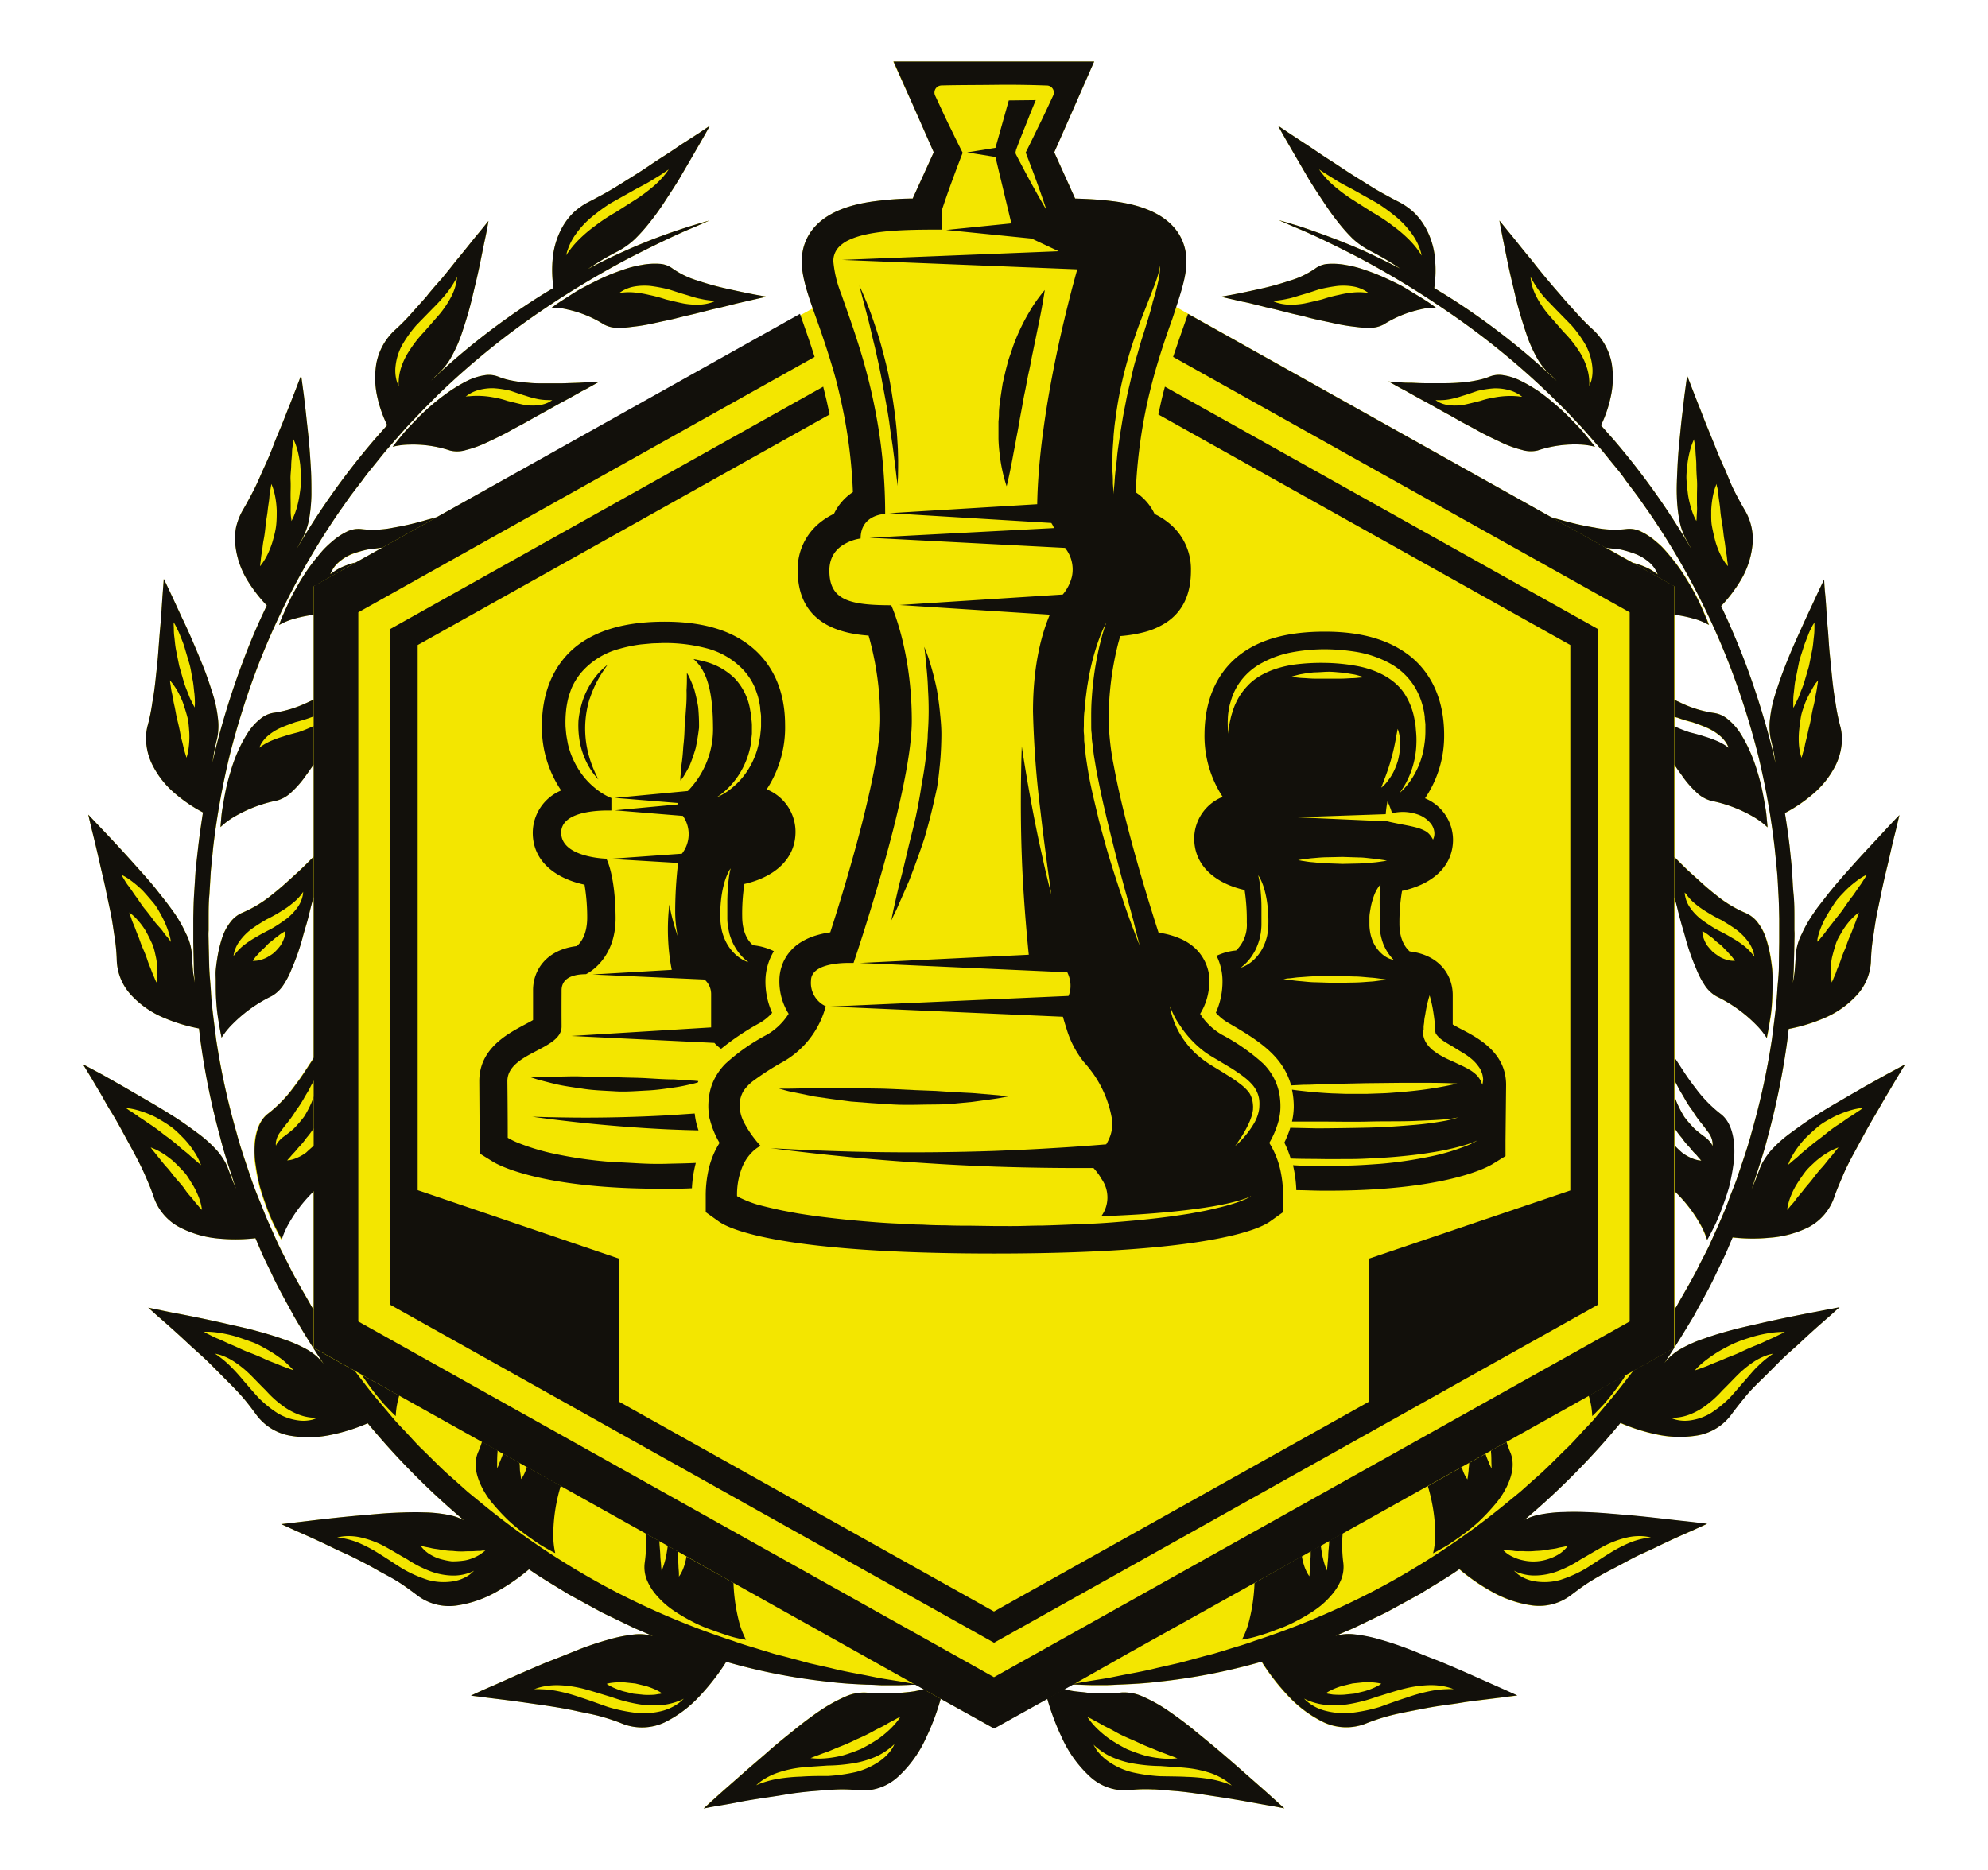 <svg id="Слой_1" data-name="Слой 1" xmlns="http://www.w3.org/2000/svg" viewBox="0 0 335.27 315.39"><defs><style>.cls-1{fill:#f3e600;}.cls-2{fill:#12100b;}</style></defs><path class="cls-1" d="M94.65,64.66c-.9,0-1.84,0-2.8,0s-1.9,0-2.84-.11a20.93,20.93,0,0,1-2.7-.36A11.67,11.67,0,0,1,84,63.52a4.32,4.32,0,0,0-2.35-.21,10,10,0,0,0-2.85.92,26.53,26.53,0,0,0-3,1.78,35.89,35.89,0,0,0-3,2.32,31.47,31.47,0,0,0-2.63,2.48c-.79.81-1.52,1.57-2.1,2.25-1.14,1.37-1.85,2.3-1.85,2.3A12.13,12.13,0,0,1,68.92,75a19.83,19.83,0,0,1,7,1,5,5,0,0,0,2.67-.1,18.07,18.07,0,0,0,3.54-1.28c1.26-.59,2.66-1.24,4-2,.68-.39,1.4-.75,2.11-1.14s1.41-.78,2.1-1.18l2.07-1.14,2-1.12c1.29-.68,2.45-1.33,3.44-1.89.49-.29,1-.51,1.36-.73l1-.56.89-.5s-.71.07-1.88.13c-.58,0-1.28.07-2.06.09S95.55,64.64,94.65,64.66Z"/><path class="cls-1" d="M113.38,45.26a4,4,0,0,0-2.16-.76,12.36,12.36,0,0,0-3,.18,19.25,19.25,0,0,0-3.39.91,32.57,32.57,0,0,0-3.49,1.4c-1.13.54-2.22,1.1-3.23,1.64s-1.87,1.13-2.63,1.61-1.37.88-1.79,1.18l-.65.48a10.14,10.14,0,0,1,2.62.29,19.21,19.21,0,0,1,6.2,2.54,4.88,4.88,0,0,0,2.54.56,13.4,13.4,0,0,0,1.73-.1c.61-.08,1.29-.15,2-.26s1.41-.25,2.15-.41,1.5-.33,2.28-.49,1.56-.36,2.34-.56,1.58-.37,2.36-.56l2.3-.58c.75-.2,1.5-.35,2.21-.52l2-.5c.64-.17,1.26-.29,1.81-.43l3.69-.84-1.84-.33c-1.13-.22-2.69-.53-4.41-.92a47,47,0,0,1-5.3-1.44A14.77,14.77,0,0,1,113.38,45.26Z"/><path class="cls-1" d="M285.16,195.29a7.25,7.25,0,0,1-1.53-.89,14.05,14.05,0,0,1-1.25-1.2v7.72a24,24,0,0,1,4.22,5.4,13.36,13.36,0,0,1,1.23,2.79s.58-1,1.36-2.61a30.48,30.48,0,0,0,1.17-2.84c.4-1.06.8-2.22,1.15-3.41a35.87,35.87,0,0,0,.72-3.69,15.78,15.78,0,0,0,.15-3.54c-.19-2.26-.87-4.14-2.33-5.21a22.33,22.33,0,0,1-4.2-4.34c-.66-.84-1.28-1.72-1.86-2.59l-1.61-2.47v3.82c.17.34.43.75.69,1.27s.7,1.18,1.06,1.85a16.53,16.53,0,0,0,1.31,2,18.1,18.1,0,0,0,1.4,2c.48.58.92,1.19,1.34,1.75a3.47,3.47,0,0,1,.63,1.57,2.16,2.16,0,0,1,0,.63,2.16,2.16,0,0,0-.28-.52,5,5,0,0,0-1-1,20.63,20.63,0,0,1-1.74-1.38,20.06,20.06,0,0,1-1.73-2,17.94,17.94,0,0,1-1.22-2.33,6.34,6.34,0,0,1-.38-1.11v5.42l.09.12a12.78,12.78,0,0,0,1.08,1.43,11.93,11.93,0,0,0,1.12,1.39c.4.41.71.88,1.06,1.2s.59.69.8.89l.31.36-.47-.06A5.36,5.36,0,0,1,285.16,195.29Z"/><path class="cls-1" d="M317.93,181.34l-3.52,2-4.12,2.39c-1.46.84-2.93,1.73-4.34,2.63s-2.72,1.85-4,2.79a21.66,21.66,0,0,0-3.24,2.89,11.52,11.52,0,0,0-1.12,1.51,7.56,7.56,0,0,0-.79,1.55c-.48,1.28-.93,2.45-1.4,3.5.1-.28.21-.55.3-.84.83-2.62,1.74-5.23,2.41-7.91a128.14,128.14,0,0,0,3.31-16.27l.24-2a28.66,28.66,0,0,0,5.89-1.79,15.82,15.82,0,0,0,5.37-3.67,9,9,0,0,0,2.61-6.12,30.86,30.86,0,0,1,.36-3.83c.21-1.32.38-2.68.65-4l.84-4.05c.28-1.33.58-2.63.88-3.86s.55-2.39.79-3.44.49-2,.68-2.78l.6-2.53s-1,1-2.51,2.65-3.63,3.85-5.74,6.24c-1.09,1.21-2.18,2.45-3.21,3.71-.52.63-1,1.26-1.49,1.89s-1,1.26-1.4,1.88a22.32,22.32,0,0,0-2.12,3.68,9,9,0,0,0-1,3.47c-.06,1.11-.12,2.16-.23,3.12q-.12.89-.27,1.68c.07-.88.14-1.76.16-2.64l.1-4.14c0-.7.05-1.36,0-2.09l0-2c0-1.36,0-2.71-.14-4.1s-.18-2.75-.26-4.12l-.42-4.08c-.22-1.84-.49-3.67-.78-5.5l.47-.25a25.18,25.18,0,0,0,4.31-3,15.32,15.32,0,0,0,3.87-5,10.51,10.51,0,0,0,.89-3.11,8.42,8.42,0,0,0-.25-3.43,34.25,34.25,0,0,1-.75-3.76c-.23-1.31-.41-2.66-.55-4s-.27-2.73-.41-4.09-.21-2.65-.3-3.91c-.24-2.47-.32-4.71-.48-6.28s-.18-2.56-.18-2.56-.61,1.23-1.51,3.17c-.45,1-1,2.13-1.57,3.38s-1.2,2.63-1.81,4-1.25,2.91-1.82,4.38-1.06,2.93-1.52,4.36a21.4,21.4,0,0,0-.89,4.09,10.59,10.59,0,0,0,.12,3.58,33.16,33.16,0,0,1,.78,4c-.15-.67-.29-1.34-.45-2a136.16,136.16,0,0,0-4.71-15.11q-1.85-4.83-4-9.37a24.69,24.69,0,0,0,3.25-4.25,14.51,14.51,0,0,0,2-5.7,9.65,9.65,0,0,0-1.33-6.36c-.61-1-1.22-2.17-1.81-3.35S291.3,80,290.74,78.8s-1.09-2.5-1.58-3.74l-1.46-3.58c-.46-1.14-.86-2.24-1.26-3.2l-1-2.57c-.28-.74-.51-1.33-.67-1.73l-.24-.63s-.18,1.32-.45,3.34c-.12,1-.26,2.24-.42,3.55s-.29,2.79-.44,4.26-.26,3-.33,4.56-.15,3.07-.1,4.51a27.36,27.36,0,0,0,.41,4.09A11.31,11.31,0,0,0,284.36,91c.33.57.63,1.12.91,1.66-1.54-2.65-3.16-5.22-4.83-7.67A123.81,123.81,0,0,0,272,74c-.68-.75-1.34-1.51-2-2.26,0-.07.07-.14.11-.22A21,21,0,0,0,271.63,67a14.89,14.89,0,0,0,.16-5.82,10.42,10.42,0,0,0-3.15-5.59A37.54,37.54,0,0,1,266,52.94c-.88-1-1.79-1.95-2.66-3L262,48.4l-1.29-1.53c-.83-1-1.64-2-2.41-3-1.56-1.85-2.88-3.58-3.87-4.75l-1.56-1.92s.21,1.23.6,3.15.9,4.6,1.57,7.38c.34,1.39.66,2.89,1.06,4.32s.83,2.82,1.29,4.18A22.91,22.91,0,0,0,259,60a11,11,0,0,0,2.1,2.86c.51.46,1,.92,1.41,1.38a120.21,120.21,0,0,0-17.29-13.59c-1.14-.73-2.24-1.41-3.34-2.06a20.26,20.26,0,0,0,.13-4.9,13.08,13.08,0,0,0-1.63-5.35,11,11,0,0,0-1.86-2.44A11.26,11.26,0,0,0,235.8,34c-.54-.27-1.08-.56-1.63-.86s-1.11-.6-1.68-.93c-1.12-.64-2.24-1.38-3.38-2.08s-2.26-1.43-3.35-2.16-2.17-1.39-3.17-2.07-1.93-1.32-2.79-1.87l-2.26-1.48-2-1.34s.57,1.05,1.51,2.68l1.65,2.85,2,3.43c.73,1.2,1.51,2.39,2.31,3.6s1.62,2.41,2.48,3.49a28.84,28.84,0,0,0,2.64,3A13.23,13.23,0,0,0,231,42.27a47.56,47.56,0,0,1,5,2.95l.06.05c-2.17-1.13-4.23-2.12-6.13-3-4.43-1.92-8-3.17-10.46-4-1.23-.39-2.18-.66-2.82-.85l-1-.29.93.41c.61.27,1.51.67,2.69,1.16,2.36,1,5.77,2.63,10,4.82A151.81,151.81,0,0,1,244,52.46a130.61,130.61,0,0,1,17.26,14l2.2,2.17c.74.73,1.44,1.51,2.17,2.27,1.48,1.52,2.87,3.18,4.32,4.82.72.84,1.39,1.71,2.1,2.57S273.48,80,274.15,81l2.06,2.74,2,2.85a126.37,126.37,0,0,1,13.6,25.92,132.35,132.35,0,0,1,4.67,14.77,129.44,129.44,0,0,1,2.8,15.62c.14,1.33.27,2.67.4,4s.17,2.67.25,4,.1,2.7.13,4.06l0,2c0,.63,0,1.34,0,2L300,163c0,1.35-.18,2.7-.27,4.05-.15,2.71-.55,5.4-.88,8.09a123.68,123.68,0,0,1-3.45,15.88c-.68,2.61-1.61,5.15-2.45,7.7-.43,1.27-1,2.51-1.43,3.76s-1,2.5-1.52,3.71-1.09,2.43-1.63,3.64-1.2,2.37-1.79,3.55c-1.15,2.38-2.53,4.62-3.8,6.9l-.35.55v6.46h0V98.85l-7-3.92-4.57-2.56,2.49.32a18.56,18.56,0,0,1,2.74.84,8.08,8.08,0,0,1,2.15,1.36,5.08,5.08,0,0,1,1.11,1.4c.19.39.27.61.27.61a4.38,4.38,0,0,0-.53-.38,7.68,7.68,0,0,0-1.41-.81,12.59,12.59,0,0,0-2.11-.74l-.14,0,7,3.92v4.8a21.83,21.83,0,0,1,3.24.66,10.76,10.76,0,0,1,2.58,1.06l-.28-.76c-.2-.47-.49-1.15-.86-2s-.81-1.77-1.35-2.77-1.17-2-1.84-3.1a31.93,31.93,0,0,0-2.23-3c-.39-.47-.79-.93-1.19-1.36s-.85-.81-1.27-1.16a11.13,11.13,0,0,0-2.53-1.65,4.39,4.39,0,0,0-2.43-.37,16.67,16.67,0,0,1-5.29-.25,46.62,46.62,0,0,1-5.64-1.28c-.6-.15-1.15-.31-1.69-.46h0L198.31,51.76c1.06-3.07,1.78-5.46,1.78-7.66,0-3-1.38-8.19-10.6-9.89q-.94-.18-2-.3c-2-.25-4.11-.37-6.16-.42l-.09-.18-3.44-7.62,3.47-7.88,3.26-7.43h-33.9L154,17.81l3.47,7.88L154,33.31l-.08.18c-2.06,0-4.17.17-6.17.42-.66.08-1.31.18-1.94.3-9.22,1.7-10.6,6.93-10.6,9.89,0,2.26.75,4.72,1.86,7.91L73.67,87.22c-.54.15-1.1.31-1.69.46A47.05,47.05,0,0,1,66.34,89a16.72,16.72,0,0,1-5.3.25,4.42,4.42,0,0,0-2.43.37,11.3,11.3,0,0,0-2.52,1.65c-.42.35-.85.74-1.27,1.16s-.8.89-1.19,1.36a30.29,30.29,0,0,0-2.23,3c-.67,1-1.29,2.11-1.84,3.1s-1,2-1.35,2.77-.67,1.49-.87,2l-.27.76a10.76,10.76,0,0,1,2.58-1.06,21.56,21.56,0,0,1,3.24-.66V118c-.43.21-.86.41-1.3.6a19.09,19.09,0,0,1-5.31,1.61,4.59,4.59,0,0,0-2.32,1,9.86,9.86,0,0,0-2.07,2.25,23.79,23.79,0,0,0-1.69,3.1,26.91,26.91,0,0,0-1.29,3.52,34.73,34.73,0,0,0-.9,3.5c-.22,1.11-.39,2.15-.53,3s-.18,1.62-.23,2.13l-.06.8a12.53,12.53,0,0,1,2.28-1.72,23.21,23.21,0,0,1,7.24-2.76,5.66,5.66,0,0,0,2.47-1.44,16.91,16.91,0,0,0,2.48-2.88c.41-.55.82-1.14,1.23-1.75v15.52c-.71.71-1.51,1.54-2.46,2.42l-2.2,2c-.76.69-1.56,1.36-2.37,2a20.81,20.81,0,0,1-4.93,3,5,5,0,0,0-2.08,1.62,8.87,8.87,0,0,0-1.42,2.74,21.54,21.54,0,0,0-.8,3.45c-.1.61-.18,1.24-.24,1.87s0,1.25,0,1.87c0,1.25,0,2.48.1,3.61a28.7,28.7,0,0,0,.35,3.05c.28,1.76.53,2.89.53,2.89a12.81,12.81,0,0,1,1.87-2.31,23.92,23.92,0,0,1,6.57-4.69A5.83,5.83,0,0,0,47.89,166a13.84,13.84,0,0,0,.88-1.59c.28-.58.5-1.2.79-1.86A37.47,37.47,0,0,0,51,158.28c.19-.75.42-1.52.65-2.28s.42-1.54.6-2.3.42-1.62.63-2.4v27.11l-1.62,2.47c-.58.87-1.2,1.75-1.85,2.59a22.33,22.33,0,0,1-4.2,4.34c-1.46,1.07-2.14,2.95-2.33,5.21a14.68,14.68,0,0,0,.15,3.54,33.38,33.38,0,0,0,.72,3.69c.35,1.19.75,2.35,1.14,3.41a30.34,30.34,0,0,0,1.18,2.84c.78,1.6,1.35,2.61,1.35,2.61a13.85,13.85,0,0,1,1.24-2.79,24,24,0,0,1,4.22-5.4v19.94c-.12-.18-.24-.36-.35-.55-1.27-2.28-2.66-4.52-3.81-6.9-.59-1.18-1.22-2.35-1.78-3.55l-1.63-3.64c-.57-1.21-1-2.47-1.52-3.71s-1-2.49-1.44-3.76c-.84-2.55-1.76-5.09-2.44-7.7a123.71,123.71,0,0,1-3.46-15.88c-.32-2.69-.73-5.38-.87-8.09-.09-1.35-.23-2.7-.28-4.05l-.1-4.06c0-.67-.05-1.38,0-2l0-2c0-1.36,0-2.74.13-4.06l.24-4c.14-1.33.27-2.67.4-4a131.44,131.44,0,0,1,2.81-15.62,134.44,134.44,0,0,1,4.66-14.77A126.39,126.39,0,0,1,57.07,86.54l2-2.85L61.12,81c.66-.92,1.37-1.79,2.08-2.66s1.38-1.73,2.1-2.57c1.45-1.64,2.83-3.3,4.31-4.82.74-.76,1.44-1.54,2.18-2.27L74,66.46a131.21,131.21,0,0,1,17.25-14A153,153,0,0,1,106,43.59c4.24-2.19,7.65-3.8,10-4.82,1.19-.49,2.09-.89,2.7-1.16l.93-.41-1,.29c-.64.19-1.59.46-2.82.85-2.45.79-6,2-10.47,4-1.89.85-4,1.84-6.12,3l.06-.05a47.56,47.56,0,0,1,5-2.95,13.23,13.23,0,0,0,2.86-2.08,30.06,30.06,0,0,0,2.64-3c.86-1.08,1.69-2.27,2.48-3.49s1.58-2.4,2.3-3.6l2-3.43,1.65-2.85c.94-1.63,1.51-2.68,1.51-2.68l-2,1.34L115.47,24c-.86.55-1.79,1.22-2.8,1.87s-2.08,1.33-3.16,2.07-2.22,1.46-3.35,2.16-2.26,1.44-3.39,2.08q-.84.5-1.68.93c-.54.3-1.09.59-1.62.86a11.32,11.32,0,0,0-2.77,1.91,11,11,0,0,0-1.86,2.44,13.4,13.4,0,0,0-1.63,5.35,20.18,20.18,0,0,0,.14,4.9c-1.1.65-2.21,1.33-3.34,2.06A120.26,120.26,0,0,0,72.71,64.2c.44-.46.9-.92,1.41-1.38A10.84,10.84,0,0,0,76.23,60a22.91,22.91,0,0,0,1.63-3.7c.45-1.36.9-2.75,1.29-4.18s.72-2.93,1.06-4.32c.67-2.78,1.16-5.48,1.57-7.38s.6-3.15.6-3.15l-1.56,1.92c-1,1.17-2.31,2.9-3.87,4.75-.78,1-1.59,2-2.41,3L73.25,48.4c-.43.52-.87,1-1.29,1.56-.87,1-1.78,2-2.67,3a35.48,35.48,0,0,1-2.66,2.68,10.35,10.35,0,0,0-3.15,5.59A14.7,14.7,0,0,0,63.64,67a21,21,0,0,0,1.55,4.49l.11.22c-.67.75-1.33,1.51-2,2.26a123.74,123.74,0,0,0-8.45,11c-1.68,2.45-3.29,5-4.84,7.67.29-.54.59-1.09.92-1.66a11.6,11.6,0,0,0,1.19-3.36,27.39,27.39,0,0,0,.4-4.09c0-1.44,0-3-.09-4.51s-.19-3.06-.33-4.56-.31-2.92-.45-4.26-.29-2.52-.41-3.55c-.27-2-.45-3.34-.45-3.34l-.25.63-.66,1.73-1,2.57c-.41,1-.81,2.06-1.27,3.2s-1,2.35-1.46,3.58-1,2.51-1.57,3.74-1.08,2.5-1.67,3.67-1.2,2.3-1.81,3.35A10.67,10.67,0,0,0,39.8,89a10.32,10.32,0,0,0-.08,3.18,14.36,14.36,0,0,0,2,5.7A24.69,24.69,0,0,0,45,102.13c-1.45,3-2.81,6.15-4,9.37a134.08,134.08,0,0,0-4.71,15.11c-.16.66-.3,1.33-.45,2a35.1,35.1,0,0,1,.77-4,10.33,10.33,0,0,0,.13-3.58,21.4,21.4,0,0,0-.89-4.09c-.46-1.43-.93-2.88-1.52-4.36s-1.23-3-1.82-4.38-1.23-2.79-1.82-4l-1.56-3.38c-.9-1.94-1.51-3.17-1.51-3.17s-.07,1-.19,2.56-.23,3.81-.47,6.28c-.1,1.26-.2,2.57-.3,3.91s-.27,2.73-.41,4.09-.32,2.72-.56,4a32.06,32.06,0,0,1-.75,3.76,8.41,8.41,0,0,0-.24,3.43,10.22,10.22,0,0,0,.89,3.11,15.19,15.19,0,0,0,3.87,5,25.18,25.18,0,0,0,4.31,3l.46.25c-.28,1.83-.55,3.66-.77,5.5L33,146.64c-.09,1.37-.17,2.75-.26,4.12s-.11,2.74-.14,4.1l0,2c0,.73,0,1.39,0,2.09l.09,4.14c0,.88.1,1.76.17,2.64-.1-.53-.19-1.09-.28-1.68-.1-1-.17-2-.22-3.12a9.21,9.21,0,0,0-1-3.47,22.32,22.32,0,0,0-2.12-3.68c-.44-.62-.91-1.25-1.4-1.88s-1-1.26-1.49-1.89c-1-1.26-2.12-2.5-3.21-3.71-2.12-2.39-4.19-4.61-5.74-6.24s-2.51-2.65-2.51-2.65.22,1,.59,2.53c.2.79.43,1.73.68,2.78s.51,2.21.79,3.44.61,2.53.88,3.86.57,2.7.85,4.05.44,2.72.65,4a30.86,30.86,0,0,1,.36,3.83,9.08,9.08,0,0,0,2.6,6.12,15.76,15.76,0,0,0,5.38,3.67,28.48,28.48,0,0,0,5.89,1.79l.24,2a126.42,126.42,0,0,0,3.31,16.27c.66,2.68,1.57,5.29,2.4,7.91.09.29.2.56.3.84-.46-1-.91-2.22-1.39-3.5a8.1,8.1,0,0,0-.79-1.55A10.78,10.78,0,0,0,36.54,194a21.56,21.56,0,0,0-3.23-2.89c-1.28-.94-2.56-1.88-4-2.79s-2.89-1.79-4.35-2.63l-4.11-2.39-3.52-2L14,179.52s.12.22.37.6l1,1.66,1.48,2.5c.56.94,1.11,2,1.79,3.09s1.35,2.27,2,3.48,1.34,2.45,2,3.68,1.29,2.47,1.83,3.71,1.05,2.43,1.44,3.6A9,9,0,0,0,30.28,207a17.51,17.51,0,0,0,6.5,1.9,29.81,29.81,0,0,0,5.85,0l.45-.05c.34.79.67,1.58,1,2.36.55,1.25,1.17,2.45,1.75,3.68,1.13,2.47,2.5,4.8,3.76,7.16q2.38,4.09,5,8l0,0a9.28,9.28,0,0,0-2.73-2.38,22.51,22.51,0,0,0-4.06-1.78c-1.47-.54-3.09-1-4.77-1.46s-3.44-.81-5.1-1.2c-3.33-.76-6.56-1.4-9-1.86L25,220.57l.53.47c.36.31.82.77,1.47,1.31,1.27,1.1,3,2.64,4.88,4.41.95.88,2,1.78,3,2.74s2,2,3,3,2,2,2.88,3,1.68,2.06,2.42,3.07A9,9,0,0,0,49,242.17a18.27,18.27,0,0,0,7-.19,31.46,31.46,0,0,0,5.83-1.84l.17-.08A128.92,128.92,0,0,0,78.2,256.41a9.12,9.12,0,0,0-2.26-.82,23.27,23.27,0,0,0-4.48-.49c-1.61-.06-3.35,0-5.13.08s-3.64.28-5.39.42c-3.53.3-6.92.7-9.44,1s-4.07.48-4.07.48l2.47,1.13c1.56.68,3.71,1.63,6.06,2.78,1.16.58,2.46,1.12,3.72,1.75s2.53,1.28,3.78,2S66,266,67.12,266.77s2.21,1.52,3.21,2.27A8.88,8.88,0,0,0,77,270.81a19.2,19.2,0,0,0,6.89-2.4,33.6,33.6,0,0,0,5.25-3.64l.07-.06,1,.68c1.88,1.24,3.8,2.36,5.65,3.51l5.62,3.07,5.53,2.66,3.11,1.34a8.11,8.11,0,0,0-3.13-.28,25.11,25.11,0,0,0-4.5.91c-1.59.44-3.28,1-5,1.68l-2.6,1.05-2.57,1c-1.69.7-3.34,1.42-4.88,2.09l-4.13,1.84c-2.36,1-3.89,1.75-3.89,1.75s1,.12,2.74.35l3,.37c1.13.14,2.38.31,3.69.5s2.71.38,4.12.6,2.85.47,4.25.78,2.81.55,4.14.92a34.32,34.32,0,0,1,3.75,1.27,9,9,0,0,0,7-.29,20.29,20.29,0,0,0,6-4.55,37.74,37.74,0,0,0,4.1-5.24l.25-.39.12,0a101,101,0,0,0,17.2,3.35c2.41.3,4.58.4,6.47.48.94,0,1.81.08,2.6.1l2.16,0c1.29,0,2.28-.07,3-.09l.46,0h0l1.32.74c-.46.12-1,.23-1.53.34s-1.45.19-2.29.26-1.74.11-2.72.12c-.49,0-1,0-1.52,0s-1.07-.08-1.63-.14a7.55,7.55,0,0,0-3.61.7,27.19,27.19,0,0,0-4.08,2.25c-1.41.94-2.88,2.05-4.37,3.25s-3,2.4-4.41,3.65-2.86,2.46-4.16,3.61l-3.5,3.08c-2,1.78-3.31,3-3.31,3s1-.22,2.77-.51c.85-.14,1.87-.31,3-.54s2.41-.43,3.74-.64,2.73-.39,4.16-.64,2.89-.42,4.33-.56l2.15-.17c.72-.06,1.42-.11,2.12-.14a24.72,24.72,0,0,1,4,.14,8.71,8.71,0,0,0,6.66-2.43,20,20,0,0,0,4.54-6.35,40.21,40.21,0,0,0,2.51-6.66l9,5,9-5a42.09,42.09,0,0,0,2.51,6.66,20.2,20.2,0,0,0,4.55,6.35,8.7,8.7,0,0,0,6.66,2.43,24.68,24.68,0,0,1,4-.14c.69,0,1.4.08,2.11.14l2.15.17c1.44.14,2.9.33,4.33.56s2.83.42,4.16.64,2.6.43,3.74.64,2.18.4,3,.54c1.72.29,2.77.51,2.77.51s-1.29-1.19-3.31-3l-3.5-3.08c-1.3-1.15-2.71-2.38-4.16-3.61s-2.93-2.43-4.42-3.65-3-2.31-4.37-3.25a26.64,26.64,0,0,0-4.07-2.25,7.57,7.57,0,0,0-3.62-.7c-.56.06-1.1.11-1.62.14s-1,0-1.52,0q-1.47,0-2.73-.12c-.83-.07-1.59-.15-2.28-.26s-1.07-.22-1.54-.34l1.32-.74h0l.46,0c.67,0,1.66.07,2.95.09l2.16,0c.79,0,1.66-.07,2.6-.1,1.88-.08,4.06-.18,6.46-.48a100.94,100.94,0,0,0,17.21-3.35l.12,0,.24.39a37.74,37.74,0,0,0,4.1,5.24,20.33,20.33,0,0,0,6.06,4.55,9,9,0,0,0,7,.29,33.61,33.61,0,0,1,3.75-1.27c1.32-.37,2.73-.65,4.14-.92s2.83-.56,4.24-.78,2.83-.38,4.12-.6,2.56-.36,3.7-.5l3-.37c1.69-.23,2.74-.35,2.74-.35s-1.53-.71-3.9-1.75l-4.13-1.84c-1.53-.67-3.18-1.39-4.88-2.09l-2.56-1-2.6-1.05c-1.73-.66-3.41-1.24-5-1.68a24.84,24.84,0,0,0-4.49-.91,8.09,8.09,0,0,0-3.13.28l3.11-1.34,5.53-2.66,5.62-3.07c1.85-1.15,3.76-2.27,5.65-3.51l1-.68.08.06a33.13,33.13,0,0,0,5.25,3.64,19.2,19.2,0,0,0,6.89,2.4,8.88,8.88,0,0,0,6.67-1.77c1-.75,2.05-1.55,3.21-2.27s2.39-1.41,3.66-2.06,2.51-1.35,3.78-2,2.56-1.17,3.72-1.75c2.35-1.15,4.5-2.1,6.06-2.78l2.47-1.13s-1.61-.22-4.08-.48-5.91-.7-9.43-1c-1.75-.14-3.61-.32-5.39-.42s-3.52-.14-5.13-.08a23.27,23.27,0,0,0-4.48.49,9.2,9.2,0,0,0-2.27.82,128.32,128.32,0,0,0,16.17-16.35l.17.08a31.46,31.46,0,0,0,5.83,1.84,18.27,18.27,0,0,0,7,.19,9,9,0,0,0,5.77-3.62c.74-1,1.54-2,2.42-3.07s1.86-2,2.88-3,2-2,3-3,2.05-1.86,3-2.74c1.87-1.77,3.61-3.31,4.88-4.41.64-.54,1.11-1,1.46-1.31l.54-.47-3.89.74c-2.4.46-5.62,1.1-9,1.86-1.65.39-3.43.76-5.09,1.2s-3.3.92-4.78,1.46a22.1,22.1,0,0,0-4.05,1.78,9.2,9.2,0,0,0-2.74,2.38v0c1.72-2.59,3.36-5.26,5-8,1.26-2.36,2.63-4.69,3.76-7.16.58-1.23,1.2-2.43,1.75-3.68l1-2.36.45.05a29.8,29.8,0,0,0,5.85,0A17.56,17.56,0,0,0,305,207a9,9,0,0,0,4.36-5.14c.4-1.17.93-2.36,1.45-3.6s1.16-2.48,1.83-3.71,1.33-2.46,2-3.68,1.35-2.37,2-3.48,1.23-2.15,1.8-3.09l1.48-2.5,1-1.66a6.6,6.6,0,0,0,.36-.6ZM56,96.29a4.89,4.89,0,0,1,1.11-1.4,7.92,7.92,0,0,1,2.15-1.36A18.56,18.56,0,0,1,62,92.69l2.49-.32L59.9,94.93l-.14,0a13,13,0,0,0-2.12.74,8,8,0,0,0-1.41.81,4.69,4.69,0,0,0-.52.38A4.5,4.5,0,0,1,56,96.29Z"/><path class="cls-1" d="M298,175.08s.25-1.13.52-2.89a26.16,26.16,0,0,0,.36-3.05c.07-1.13.11-2.36.1-3.61,0-.62,0-1.25-.05-1.87s-.15-1.26-.24-1.87a21.54,21.54,0,0,0-.8-3.45,8.87,8.87,0,0,0-1.42-2.74,5.05,5.05,0,0,0-2.08-1.62,20.81,20.81,0,0,1-4.93-3c-.82-.64-1.61-1.31-2.37-2l-2.21-2c-.94-.88-1.75-1.71-2.45-2.42v6.79c.21.78.43,1.59.62,2.4s.39,1.53.61,2.3.46,1.53.65,2.28a39.54,39.54,0,0,0,1.44,4.27c.29.66.51,1.28.8,1.86a12.48,12.48,0,0,0,.88,1.59,5.76,5.76,0,0,0,2.13,2.08,23.92,23.92,0,0,1,6.57,4.69A13.42,13.42,0,0,1,298,175.08Z"/><path class="cls-1" d="M297.79,136.61c-.14-.88-.32-1.92-.54-3a32.13,32.13,0,0,0-.89-3.5,27,27,0,0,0-1.3-3.52,22.64,22.64,0,0,0-1.68-3.1,9.86,9.86,0,0,0-2.07-2.25,4.62,4.62,0,0,0-2.32-1,19,19,0,0,1-5.31-1.61c-.44-.19-.87-.39-1.3-.6v2.88l.54.19a21.9,21.9,0,0,0,2.51.76c.87.31,1.76.62,2.59,1a9,9,0,0,1,2.11,1.35,5.37,5.37,0,0,1,1.13,1.37,5,5,0,0,1,.28.61,5.76,5.76,0,0,0-.53-.38,9.36,9.36,0,0,0-1.43-.77,18.06,18.06,0,0,0-2.11-.76c-.79-.27-1.66-.5-2.55-.72a24.87,24.87,0,0,1-2.54-1V129c.41.61.82,1.2,1.23,1.75a16.89,16.89,0,0,0,2.47,2.88,5.74,5.74,0,0,0,2.48,1.44,23.21,23.21,0,0,1,7.24,2.76,12.53,12.53,0,0,1,2.28,1.72s0-.29-.06-.8S297.93,137.49,297.79,136.61Z"/><path class="cls-1" d="M238.11,64.56c-.78,0-1.48,0-2.06-.09-1.17-.06-1.89-.13-1.89-.13l.9.5,1,.56c.4.22.87.44,1.36.73,1,.56,2.15,1.21,3.43,1.89l2,1.12,2.07,1.14c.69.4,1.39.8,2.1,1.18s1.43.75,2.11,1.14c1.37.77,2.78,1.42,4,2a18.07,18.07,0,0,0,3.54,1.28,5,5,0,0,0,2.66.1,19.91,19.91,0,0,1,7-1,12,12,0,0,1,2.67.38s-.7-.93-1.85-2.3c-.57-.68-1.31-1.44-2.1-2.25a30,30,0,0,0-2.63-2.48A34.15,34.15,0,0,0,259.49,66a25.79,25.79,0,0,0-3.05-1.78,9.86,9.86,0,0,0-2.84-.92,4.32,4.32,0,0,0-2.35.21,11.58,11.58,0,0,1-2.3.66,20.47,20.47,0,0,1-2.7.36c-.93.08-1.89.11-2.83.11s-1.91,0-2.8,0S238.87,64.6,238.11,64.56Z"/><path class="cls-1" d="M211.44,51.31l2,.5c.71.17,1.45.32,2.21.52l2.3.58c.78.19,1.58.34,2.36.56s1.56.39,2.34.56,1.55.32,2.28.49,1.46.3,2.15.41,1.36.18,2,.26a13.2,13.2,0,0,0,1.73.1,4.93,4.93,0,0,0,2.54-.56,19.21,19.21,0,0,1,6.2-2.54,10.08,10.08,0,0,1,2.61-.29l-.64-.48c-.42-.3-1-.7-1.79-1.18s-1.65-1-2.64-1.61S235,47.53,233.88,47a32.57,32.57,0,0,0-3.49-1.4,19.34,19.34,0,0,0-3.4-.91,12.3,12.3,0,0,0-3-.18,4,4,0,0,0-2.15.76,14.77,14.77,0,0,1-4.4,2.09,47.15,47.15,0,0,1-5.31,1.44c-1.71.39-3.27.7-4.41.92l-1.83.33,3.69.84C210.18,51,210.8,51.14,211.44,51.31Z"/><path class="cls-2" d="M144.84,278.79l-.43-.24h0Z"/><path class="cls-2" d="M154.27,285.27c-.69.11-1.45.19-2.29.26s-1.74.11-2.72.12c-.49,0-1,0-1.52,0s-1.07-.08-1.63-.14a7.55,7.55,0,0,0-3.61.7,27.19,27.19,0,0,0-4.08,2.25c-1.41.94-2.88,2.05-4.37,3.25s-3,2.4-4.41,3.65-2.86,2.46-4.16,3.61l-3.5,3.08c-2,1.78-3.31,3-3.31,3s1-.22,2.77-.51c.85-.14,1.87-.31,3-.54s2.41-.43,3.74-.64,2.73-.39,4.16-.64,2.89-.42,4.33-.56l2.15-.17c.72-.06,1.42-.11,2.12-.14a24.72,24.72,0,0,1,4,.14,8.71,8.71,0,0,0,6.66-2.43,20,20,0,0,0,4.54-6.35,40.21,40.21,0,0,0,2.51-6.66l-2.85-1.59C155.34,285.05,154.83,285.16,154.27,285.27Zm-3.56,9.21a6,6,0,0,1-.42.7,8.24,8.24,0,0,1-2.11,2,12.45,12.45,0,0,1-3.82,1.71,28.83,28.83,0,0,1-4.68.67c-1.59,0-3.14,0-4.58.11a28.43,28.43,0,0,0-3.88.37,15.8,15.8,0,0,0-2.69.69,9,9,0,0,0-1,.4,10.84,10.84,0,0,1,.84-.7,11.42,11.42,0,0,1,2.59-1.35,18.74,18.74,0,0,1,4-.93c1.49-.16,3.07-.23,4.61-.35a28.16,28.16,0,0,0,4.43-.4,15.76,15.76,0,0,0,3.67-1.08,11.08,11.08,0,0,0,2.35-1.42,7.47,7.47,0,0,0,.81-.71Zm.73-4.3a13.43,13.43,0,0,1-1.32,1.47,17.37,17.37,0,0,1-2.16,1.76,30.47,30.47,0,0,1-2.77,1.6c-1,.41-2,.78-3,1.07a17.61,17.61,0,0,1-2.74.48,12.58,12.58,0,0,1-2,.05l-.75-.06.69-.28c.45-.14,1.06-.42,1.81-.67s1.57-.65,2.48-1,1.84-.76,2.76-1.22a29.86,29.86,0,0,0,2.72-1.31c.84-.48,1.69-.84,2.36-1.25s1.29-.68,1.68-.93l.66-.34Z"/><path class="cls-2" d="M108.74,263.51a5.78,5.78,0,0,0,.36,3,9.49,9.49,0,0,0,1.74,2.72,14.4,14.4,0,0,0,2.69,2.38,29.79,29.79,0,0,0,3.23,1.91,22.64,22.64,0,0,0,3.3,1.42c1.06.39,2,.71,2.9,1a18.75,18.75,0,0,0,2.07.52l.79.14a14.2,14.2,0,0,1-1.19-3.09,30.13,30.13,0,0,1-.93-6.52l-7.93-4.44a11.12,11.12,0,0,1-.42,1.7,7.72,7.72,0,0,1-.56,1.25l-.29.44s0-.19,0-.52-.07-.79-.08-1.32-.1-1.14-.1-1.79c0-.2,0-.42,0-.63l-1.7-.95c-.08.62-.18,1.21-.27,1.72a14.73,14.73,0,0,1-.51,1.84c-.16.44-.26.69-.26.69l-.08-.73c0-.45-.12-1.11-.14-1.87s-.13-1.56-.16-2.44l-2.28-1.28A23.89,23.89,0,0,1,108.74,263.51Z"/><path class="cls-2" d="M154,284c-.65-.11-1.63-.3-2.9-.5l-2.14-.34c-.78-.13-1.62-.31-2.53-.49-1.82-.37-3.91-.7-6.22-1.29l-3.67-.83-4-1.07c-.69-.2-1.4-.34-2.11-.56l-2.17-.66c-1.47-.47-3-.88-4.56-1.46a133,133,0,0,1-20.35-8.55,130.92,130.92,0,0,1-21.76-14.39l-2.71-2.22-2.64-2.36c-1.81-1.55-3.47-3.31-5.23-5-.87-.85-1.67-1.78-2.52-2.68s-1.71-1.78-2.5-2.74c-1.59-1.91-3.26-3.79-4.77-5.83-.47-.58-.91-1.18-1.36-1.78l-7-3.93v-6.46c-.12-.18-.24-.36-.35-.55-1.27-2.28-2.66-4.52-3.81-6.9-.59-1.18-1.22-2.35-1.78-3.55s-1.08-2.43-1.63-3.64-1-2.47-1.52-3.71-1-2.49-1.44-3.76c-.84-2.55-1.76-5.09-2.44-7.7a123.71,123.71,0,0,1-3.46-15.88c-.32-2.69-.73-5.38-.87-8.09-.09-1.35-.23-2.7-.28-4.05l-.1-4.06c0-.67-.05-1.38,0-2l0-2c0-1.36,0-2.74.13-4.06l.24-4c.14-1.33.27-2.67.4-4a131.44,131.44,0,0,1,2.81-15.62,134.44,134.44,0,0,1,4.66-14.77A126.39,126.39,0,0,1,57.07,86.54l2-2.85L61.12,81c.66-.92,1.37-1.79,2.08-2.66s1.38-1.73,2.1-2.57c1.45-1.64,2.83-3.3,4.31-4.82.74-.76,1.44-1.54,2.18-2.27L74,66.46a131.21,131.21,0,0,1,17.25-14A153,153,0,0,1,106,43.59c4.24-2.19,7.65-3.8,10-4.82,1.19-.49,2.09-.89,2.7-1.16l.93-.41-1,.29c-.64.19-1.59.46-2.82.85-2.45.79-6,2-10.47,4-1.89.85-4,1.84-6.12,3l.06-.05a47.56,47.56,0,0,1,5-2.95,13.23,13.23,0,0,0,2.86-2.08,30.06,30.06,0,0,0,2.64-3c.86-1.08,1.69-2.27,2.48-3.49s1.58-2.4,2.3-3.6l2-3.43,1.65-2.85c.94-1.63,1.51-2.68,1.51-2.68l-2,1.34L115.47,24c-.86.54-1.79,1.21-2.8,1.86s-2.08,1.33-3.16,2.07-2.22,1.46-3.35,2.16-2.26,1.44-3.39,2.08q-.84.5-1.68.93c-.54.3-1.09.59-1.62.86a11.6,11.6,0,0,0-2.77,1.91,11,11,0,0,0-1.86,2.44,13.4,13.4,0,0,0-1.63,5.35,20.18,20.18,0,0,0,.14,4.9c-1.1.65-2.21,1.33-3.34,2.06A120.26,120.26,0,0,0,72.71,64.2c.44-.46.9-.92,1.41-1.38A10.84,10.84,0,0,0,76.23,60a22.91,22.91,0,0,0,1.63-3.7c.45-1.36.9-2.75,1.29-4.18s.72-2.93,1.06-4.32c.67-2.78,1.16-5.48,1.57-7.38s.6-3.15.6-3.15l-1.56,1.92c-1,1.17-2.31,2.9-3.87,4.75-.78,1-1.59,2-2.41,3L73.25,48.4c-.43.52-.87,1-1.29,1.56-.87,1-1.78,2-2.67,3a33.71,33.71,0,0,1-2.66,2.68,10.35,10.35,0,0,0-3.15,5.59A14.7,14.7,0,0,0,63.64,67a21,21,0,0,0,1.55,4.49l.11.22c-.67.75-1.33,1.51-2,2.26a123.74,123.74,0,0,0-8.45,11c-1.68,2.45-3.29,5-4.84,7.67.29-.54.59-1.09.92-1.66a11.6,11.6,0,0,0,1.19-3.36,27.26,27.26,0,0,0,.4-4.09c0-1.44,0-3-.09-4.51s-.19-3.06-.33-4.56-.31-2.92-.45-4.26-.29-2.52-.41-3.55c-.27-2-.45-3.34-.45-3.34l-.25.63-.66,1.73-1,2.57c-.41,1-.81,2.06-1.27,3.2s-1,2.35-1.46,3.58-1,2.51-1.57,3.74-1.08,2.5-1.67,3.67-1.2,2.3-1.81,3.36A10.52,10.52,0,0,0,39.8,89a10.32,10.32,0,0,0-.08,3.18,14.36,14.36,0,0,0,2,5.7A24.69,24.69,0,0,0,45,102.13c-1.45,3-2.81,6.15-4,9.37a134.08,134.08,0,0,0-4.71,15.11c-.16.66-.3,1.33-.45,2a34.82,34.82,0,0,1,.77-4,10.33,10.33,0,0,0,.13-3.58,21.4,21.4,0,0,0-.89-4.09c-.46-1.43-.93-2.88-1.52-4.36s-1.23-3-1.82-4.38-1.23-2.79-1.82-4l-1.56-3.38c-.9-1.94-1.51-3.17-1.51-3.17s-.07,1-.19,2.56-.23,3.81-.47,6.28c-.1,1.26-.2,2.57-.3,3.91s-.27,2.73-.41,4.09-.32,2.72-.56,4a32.06,32.06,0,0,1-.75,3.76,8.41,8.41,0,0,0-.24,3.43,10.22,10.22,0,0,0,.89,3.11,15.19,15.19,0,0,0,3.87,5,25.18,25.18,0,0,0,4.31,3l.46.25c-.28,1.83-.55,3.66-.77,5.5L33,146.64c-.09,1.37-.17,2.75-.26,4.12s-.11,2.74-.14,4.1l0,2c0,.73,0,1.39,0,2.09l.09,4.14c0,.88.1,1.76.17,2.64-.1-.53-.19-1.09-.28-1.68-.1-1-.17-2-.22-3.12a9.21,9.21,0,0,0-1-3.47,22.32,22.32,0,0,0-2.12-3.68c-.44-.62-.91-1.25-1.4-1.88s-1-1.26-1.49-1.89c-1-1.26-2.12-2.5-3.21-3.71-2.12-2.39-4.19-4.61-5.74-6.24s-2.51-2.65-2.51-2.65.22,1,.59,2.53c.2.79.43,1.73.68,2.78s.51,2.21.79,3.44.61,2.53.88,3.86.57,2.7.85,4.05.44,2.72.65,4a30.86,30.86,0,0,1,.36,3.83,9.08,9.08,0,0,0,2.6,6.12,15.76,15.76,0,0,0,5.38,3.67,28.48,28.48,0,0,0,5.89,1.79l.24,2a126.42,126.42,0,0,0,3.31,16.27c.66,2.68,1.57,5.29,2.4,7.91.09.29.2.56.3.84-.46-1-.91-2.22-1.39-3.5a8.1,8.1,0,0,0-.79-1.55A10.78,10.78,0,0,0,36.54,194a21.56,21.56,0,0,0-3.23-2.89c-1.28-.94-2.56-1.88-4-2.79s-2.89-1.79-4.35-2.63l-4.11-2.39-3.52-2L14,179.52s.12.22.37.61l1,1.65,1.48,2.5c.56.94,1.11,2,1.79,3.09s1.35,2.28,2,3.48,1.34,2.45,2,3.68,1.29,2.47,1.83,3.71,1.05,2.43,1.44,3.6A9,9,0,0,0,30.28,207a17.51,17.51,0,0,0,6.5,1.9,29.81,29.81,0,0,0,5.85,0l.45-.05c.34.79.67,1.58,1,2.36.55,1.25,1.17,2.46,1.75,3.68,1.13,2.47,2.5,4.8,3.76,7.16q2.38,4.09,5,8l0,0a9.28,9.28,0,0,0-2.73-2.38,22.51,22.51,0,0,0-4.06-1.78c-1.47-.54-3.09-1-4.77-1.46s-3.44-.81-5.1-1.2c-3.33-.76-6.56-1.4-9-1.85L25,220.57l.53.47c.36.31.82.77,1.47,1.31,1.27,1.1,3,2.64,4.88,4.41.95.88,2,1.78,3,2.74s2,2,3,3,2,2,2.88,3,1.68,2.06,2.42,3.07A9,9,0,0,0,49,242.17a18.22,18.22,0,0,0,7-.19,30.61,30.61,0,0,0,5.84-1.84l.17-.08A128.26,128.26,0,0,0,78.2,256.41a9.12,9.12,0,0,0-2.26-.82,23.27,23.27,0,0,0-4.48-.49c-1.61-.06-3.35,0-5.13.08s-3.64.28-5.39.42c-3.53.3-6.92.7-9.44,1s-4.07.48-4.07.48l2.47,1.13c1.56.68,3.71,1.63,6.06,2.78,1.16.58,2.46,1.12,3.72,1.75s2.53,1.28,3.78,2,2.51,1.34,3.66,2.06,2.21,1.52,3.21,2.27A8.88,8.88,0,0,0,77,270.81a19.2,19.2,0,0,0,6.89-2.4,33.6,33.6,0,0,0,5.25-3.64l.07-.06,1,.68c1.88,1.24,3.8,2.36,5.65,3.51l5.62,3.07,5.53,2.67,3.11,1.33a8.11,8.11,0,0,0-3.13-.28,25.11,25.11,0,0,0-4.5.91c-1.59.44-3.28,1-5,1.68l-2.6,1.05-2.57,1c-1.69.7-3.34,1.42-4.88,2.09l-4.13,1.84c-2.36,1-3.89,1.75-3.89,1.75s1,.12,2.74.35l3,.37c1.13.14,2.38.31,3.69.5s2.71.38,4.12.6,2.85.47,4.25.78,2.81.55,4.14.92a34.32,34.32,0,0,1,3.75,1.27,9,9,0,0,0,7-.29,20.29,20.29,0,0,0,6-4.55,37.74,37.74,0,0,0,4.1-5.24l.25-.39.12,0a101,101,0,0,0,17.2,3.35c2.41.3,4.58.4,6.47.48.94,0,1.81.08,2.6.1l2.16,0c1.29,0,2.28-.07,3-.09l.46,0-.31-.17ZM95.53,42.88a6,6,0,0,1,.2-.71,10.12,10.12,0,0,1,1.19-2.41,15.27,15.27,0,0,1,2.51-2.85,32.75,32.75,0,0,1,3.46-2.58l3.69-2.07c1.15-.66,2.28-1.19,3.18-1.75s1.68-1,2.19-1.37.82-.55.82-.55-.2.3-.59.81a15.38,15.38,0,0,1-1.84,1.91,29.37,29.37,0,0,1-3,2.26l-3.55,2.26a29.79,29.79,0,0,0-3.42,2.26,22.83,22.83,0,0,0-2.71,2.3A15.42,15.42,0,0,0,96,42.32a9.72,9.72,0,0,0-.57.82S95.49,43.05,95.53,42.88ZM66.72,61.67a9.49,9.49,0,0,1,1.11-3.48,21,21,0,0,1,2.4-3.35L73,52a31.8,31.8,0,0,0,2.27-2.48,15.45,15.45,0,0,0,1.37-2,8.53,8.53,0,0,0,.45-.82,8.62,8.62,0,0,1-.13.94,9.36,9.36,0,0,1-.85,2.38,16.93,16.93,0,0,1-2,3l-2.62,3A19.46,19.46,0,0,0,69.14,59a11.78,11.78,0,0,0-1.46,2.9,8.56,8.56,0,0,0-.44,2.31,5.64,5.64,0,0,0,0,.93,7,7,0,0,1-.34-.89A6.49,6.49,0,0,1,66.72,61.67ZM49,83.49c0-.8.05-1.65,0-2.5s.1-1.69.11-2.49.13-1.55.14-2.2.14-1.19.16-1.58.09-.61.09-.61l.25.57a13,13,0,0,1,.49,1.54,19.17,19.17,0,0,1,.4,2.23c.06.83.11,1.71.12,2.59s-.15,1.76-.26,2.58A17.13,17.13,0,0,1,50,85.83a12.08,12.08,0,0,1-.57,1.51l-.28.55s0-.22-.06-.61-.08-1-.07-1.59S49,84.28,49,83.49ZM44.25,95l-.38.51s0-.23.06-.63.09-1,.21-1.6.16-1.42.32-2.21.26-1.65.34-2.5.27-1.7.35-2.51.24-1.56.28-2.21.19-1.21.23-1.6l.11-.62.23.59a10.79,10.79,0,0,1,.42,1.6,15.13,15.13,0,0,1,.25,2.32c0,.85,0,1.76-.12,2.67s-.37,1.78-.6,2.6a15.09,15.09,0,0,1-.86,2.17A10.86,10.86,0,0,1,44.25,95ZM31.87,125.68a11.15,11.15,0,0,1-.25,1.55l-.16.58s-.07-.21-.18-.57-.27-.88-.4-1.49-.35-1.32-.48-2.07-.32-1.56-.52-2.35-.3-1.61-.48-2.36-.26-1.48-.41-2.09-.18-1.15-.25-1.52-.07-.6-.07-.6l.38.47a11.79,11.79,0,0,1,.87,1.31,14.48,14.48,0,0,1,.94,2c.26.76.52,1.59.74,2.42s.25,1.71.32,2.51A14.29,14.29,0,0,1,31.87,125.68Zm1-6.29-.32-.58c-.17-.38-.48-.9-.72-1.56s-.59-1.41-.83-2.24l-.76-2.63c-.19-.91-.37-1.82-.54-2.67s-.22-1.69-.31-2.38-.06-1.3-.09-1.71,0-.66,0-.66l.32.58c.17.37.47.9.72,1.55s.59,1.41.83,2.25.51,1.73.77,2.62.36,1.83.54,2.68.21,1.68.31,2.38a16.93,16.93,0,0,1,.08,1.71C32.84,119.15,32.84,119.39,32.84,119.39Zm-6.38,45.77c-.07.36-.1.57-.1.57l-.24-.52c-.12-.34-.36-.8-.56-1.36s-.5-1.2-.72-1.89-.52-1.41-.83-2.12-.52-1.46-.81-2.13-.49-1.34-.74-1.88-.37-1.05-.51-1.37l-.18-.55.46.35a9.45,9.45,0,0,1,1.07,1.06A11.86,11.86,0,0,1,24.56,157c.38.68.75,1.42,1.09,2.17s.49,1.59.66,2.35a12,12,0,0,1,.23,2.11A10.13,10.13,0,0,1,26.46,165.16Zm2-6.76c-.24-.31-.64-.72-1-1.26S26.47,156,26,155.36s-1-1.36-1.54-2-1-1.43-1.49-2.08-.89-1.32-1.3-1.84-.66-1-.89-1.36l-.32-.55.56.3a12,12,0,0,1,1.37.93,16.36,16.36,0,0,1,1.75,1.54c.57.62,1.16,1.31,1.74,2s1,1.52,1.41,2.26a17.09,17.09,0,0,1,.95,2.12,12.63,12.63,0,0,1,.48,1.58c.07.4.12.63.12.63Zm-5.15,29.9c-.63-.4-1.15-.79-1.53-1l-.58-.41.71.09a12.17,12.17,0,0,1,1.83.45,17.35,17.35,0,0,1,2.46,1c.85.48,1.74,1,2.6,1.62s1.57,1.38,2.25,2.07a15.35,15.35,0,0,1,1.64,2.1,11,11,0,0,1,.92,1.65l.28.66-.55-.46c-.32-.31-.84-.69-1.39-1.2s-1.27-1-1.95-1.64a27.86,27.86,0,0,0-2.27-1.77c-.76-.62-1.55-1.21-2.32-1.72S23.92,188.68,23.27,188.3Zm10.29,15.33c-.23-.31-.62-.7-1-1.21s-.91-1-1.37-1.69-1-1.27-1.55-1.9-1-1.31-1.55-1.9-1-1.2-1.39-1.67-.73-.94-1-1.22l-.36-.5.57.23a9.67,9.67,0,0,1,1.43.75,15.24,15.24,0,0,1,1.82,1.34c.61.57,1.23,1.2,1.83,1.86s1,1.45,1.46,2.15a14.22,14.22,0,0,1,1,2.06,9.86,9.86,0,0,1,.45,1.55l.11.6Zm.76,21h.73a15.54,15.54,0,0,1,1.91.19,22.09,22.09,0,0,1,2.64.58c.94.3,1.93.64,2.92,1s1.89.93,2.76,1.4a23.4,23.4,0,0,1,2.24,1.51A16.47,16.47,0,0,1,49,230.6l.51.52-.69-.23c-.42-.18-1.06-.37-1.77-.68s-1.57-.59-2.44-1-1.81-.79-2.76-1.15-1.86-.84-2.74-1.2-1.69-.79-2.41-1.07-1.29-.63-1.71-.81ZM52.7,239.46a6.19,6.19,0,0,1-2.52.11,9.06,9.06,0,0,1-3.39-1.22,19.22,19.22,0,0,1-3.17-2.56c-.92-1-1.76-2-2.58-2.94a31.93,31.93,0,0,0-2.24-2.46A17.06,17.06,0,0,0,37,228.85c-.47-.35-.76-.53-.76-.53s.33.06.91.22a10.15,10.15,0,0,1,2.24,1.07,17.74,17.74,0,0,1,2.74,2.19c.9.89,1.8,1.86,2.73,2.76a17.27,17.27,0,0,0,2.75,2.51,11.32,11.32,0,0,0,2.79,1.54,8.13,8.13,0,0,0,2.25.51,5.75,5.75,0,0,0,.91,0A5.84,5.84,0,0,1,52.7,239.46Zm27.05,25.67a5.92,5.92,0,0,1-.62.53,6.62,6.62,0,0,1-2.75,1.08,9.91,9.91,0,0,1-4.21-.24,21.11,21.11,0,0,1-4.35-1.94c-1.35-.84-2.62-1.73-3.85-2.47a23,23,0,0,0-3.41-1.82,12.59,12.59,0,0,0-2.63-.79,7.19,7.19,0,0,0-1.07-.14,7.94,7.94,0,0,1,1.08-.2,9.12,9.12,0,0,1,2.91.19,16,16,0,0,1,3.87,1.43c1.33.71,2.66,1.54,4,2.29a19.77,19.77,0,0,0,3.91,2,11.21,11.21,0,0,0,3.67.71,7.86,7.86,0,0,0,2.67-.4,6.45,6.45,0,0,0,.73-.29l.25-.13Zm1.67-3.27a5.49,5.49,0,0,1-1.16.72,7.09,7.09,0,0,1-1.84.62,13.38,13.38,0,0,1-2.23.16,13.35,13.35,0,0,1-2.18-.47,7.84,7.84,0,0,1-1.74-.86,5.65,5.65,0,0,1-1-.88l-.34-.4.51.1c.3.09.76.14,1.26.27s1.11.16,1.72.29a12.15,12.15,0,0,0,1.94.19,11.58,11.58,0,0,0,1.94.08c.62-.05,1.23,0,1.74-.05s1,0,1.29-.09l.52,0Zm21.32,22.05a10.07,10.07,0,0,1,1.11-.13,13.21,13.21,0,0,1,1.55,0l1.74.18,1.71.41a12.09,12.09,0,0,1,1.45.52,8.61,8.61,0,0,1,1,.5l.37.24-.43.1c-.27,0-.66.13-1.12.14a13.16,13.16,0,0,1-1.54,0l-1.74-.18-1.71-.41a12.09,12.09,0,0,1-1.45-.52,8.61,8.61,0,0,1-1-.5l-.37-.24Zm12.37,2.81a6.43,6.43,0,0,1-.64.55,8.42,8.42,0,0,1-2.77,1.31,12.64,12.64,0,0,1-4.36.34,27.65,27.65,0,0,1-4.82-1c-1.56-.54-3.08-1.12-4.51-1.57a28.13,28.13,0,0,0-3.92-1.09,16.62,16.62,0,0,0-2.88-.33,10.19,10.19,0,0,0-1.13,0,9.3,9.3,0,0,1,1.09-.35,11.21,11.21,0,0,1,3-.33,19.77,19.77,0,0,1,4.25.61c1.51.4,3.07.91,4.61,1.36a26.78,26.78,0,0,0,4.49,1.2,15.21,15.21,0,0,0,4,.19,10.84,10.84,0,0,0,2.79-.63,6.45,6.45,0,0,0,.76-.32l.27-.13Z"/><path class="cls-2" d="M81.22,250.76a13.86,13.86,0,0,0,2,3,34.88,34.88,0,0,0,2.57,2.74,28.13,28.13,0,0,0,2.78,2.28c.91.67,1.77,1.27,2.51,1.76,1.52.92,2.56,1.43,2.56,1.43a13.73,13.73,0,0,1-.33-3.2,29.08,29.08,0,0,1,1.26-8.15l-5.72-3.2c-.06.21-.13.41-.19.6a7,7,0,0,1-.51,1.08l-.25.39-.08-.46c0-.28-.12-.69-.14-1.15s0-.75-.08-1.16l-2.76-1.54c-.24.74-.53,1.34-.68,1.77s-.32.69-.32.69,0-.27,0-.75,0-1.17.07-2l0-.25-2.62-1.47a15.86,15.86,0,0,1-.6,1.64C79.83,246.69,80.22,248.7,81.22,250.76Z"/><path class="cls-2" d="M64.68,236.75c1.21,1.31,2.06,2.11,2.06,2.11a13.49,13.49,0,0,1,.49-3.1,2.8,2.8,0,0,1,.1-.36L61,231.88c.56.88,1.16,1.71,1.73,2.48S64.1,236.08,64.68,236.75Z"/><path class="cls-2" d="M51.64,194.4a7.3,7.3,0,0,1-1.54.89,5.16,5.16,0,0,1-1.2.38l-.48.06.32-.36c.21-.2.46-.55.8-.89s.66-.79,1.06-1.2a13.07,13.07,0,0,0,1.12-1.39,12.78,12.78,0,0,0,1.08-1.43l.09-.12v-5.42a7.29,7.29,0,0,1-.38,1.11,18,18,0,0,1-1.23,2.33,20,20,0,0,1-1.72,2,20.63,20.63,0,0,1-1.74,1.38,4.79,4.79,0,0,0-1,1,1.78,1.78,0,0,0-.28.52,1.91,1.91,0,0,1,0-.63,3.68,3.68,0,0,1,.64-1.57c.41-.56.86-1.17,1.34-1.75a18.1,18.1,0,0,0,1.4-2,17.81,17.81,0,0,0,1.31-2c.36-.67.79-1.28,1.06-1.85s.52-.93.69-1.27v-3.82l-1.62,2.47c-.58.87-1.2,1.75-1.85,2.59a22.33,22.33,0,0,1-4.2,4.34c-1.46,1.07-2.14,2.95-2.33,5.21a14.68,14.68,0,0,0,.15,3.54,33.38,33.38,0,0,0,.72,3.69c.35,1.19.75,2.35,1.14,3.41a30.34,30.34,0,0,0,1.18,2.84c.78,1.6,1.35,2.61,1.35,2.61a13.85,13.85,0,0,1,1.24-2.79,24,24,0,0,1,4.22-5.4V193.2C52.48,193.63,52.06,194,51.64,194.4Z"/><path class="cls-2" d="M50.43,146.93l-2.2,2c-.76.69-1.56,1.36-2.37,2a20.81,20.81,0,0,1-4.93,3,5,5,0,0,0-2.08,1.62,8.87,8.87,0,0,0-1.42,2.74,21.54,21.54,0,0,0-.8,3.45c-.1.61-.18,1.24-.24,1.87s0,1.25,0,1.87c0,1.25,0,2.48.1,3.61a28.7,28.7,0,0,0,.35,3.05c.28,1.76.53,2.89.53,2.89a12.81,12.81,0,0,1,1.87-2.31,23.92,23.92,0,0,1,6.57-4.69A5.83,5.83,0,0,0,47.89,166a13.84,13.84,0,0,0,.88-1.59c.28-.58.5-1.2.79-1.86A37.47,37.47,0,0,0,51,158.28c.19-.75.42-1.52.65-2.28s.42-1.54.6-2.29.42-1.63.63-2.41v-6.79C52.18,145.22,51.38,146.05,50.43,146.93Zm-2.32,10.49a4.27,4.27,0,0,1-.22.9,6.27,6.27,0,0,1-.58,1.16c-.28.37-.61.76-1,1.13s-.81.59-1.21.84a5,5,0,0,1-1.2.47,3.69,3.69,0,0,1-.92.15h-.36s.07-.11.21-.3.32-.44.56-.68.49-.59.81-.86.62-.59.92-.91.69-.56,1-.84.67-.49.93-.73a8.15,8.15,0,0,1,.73-.5l.31-.19S48.13,157.19,48.11,157.42Zm3-6.8a2.8,2.8,0,0,1-.08.54,5.29,5.29,0,0,1-.79,1.8,9.17,9.17,0,0,1-1.9,2,27.45,27.45,0,0,1-2.58,1.71c-.91.46-1.8.92-2.58,1.4a16.3,16.3,0,0,0-2.08,1.38,8.5,8.5,0,0,0-1.28,1.26,4.13,4.13,0,0,0-.44.56,4.58,4.58,0,0,1,.14-.72,5.61,5.61,0,0,1,.86-1.77,9.71,9.71,0,0,1,1.94-2c.81-.6,1.7-1.15,2.59-1.68a26.56,26.56,0,0,0,2.55-1.42,14.6,14.6,0,0,0,2-1.43A7.82,7.82,0,0,0,50.71,151a6.21,6.21,0,0,0,.42-.58Z"/><path class="cls-2" d="M50.35,123.5c-.89.23-1.76.45-2.55.72a18.27,18.27,0,0,0-2.12.76,9.69,9.69,0,0,0-1.42.77,5.76,5.76,0,0,0-.53.38,5,5,0,0,1,.28-.61,5.37,5.37,0,0,1,1.13-1.37,8.8,8.8,0,0,1,2.11-1.35c.82-.37,1.72-.68,2.59-1a23.19,23.19,0,0,0,2.51-.76l.54-.19V118l-1.3.61a19.38,19.38,0,0,1-5.31,1.6,4.59,4.59,0,0,0-2.32,1,9.86,9.86,0,0,0-2.07,2.25,23.79,23.79,0,0,0-1.69,3.1,26.91,26.91,0,0,0-1.29,3.52,34.73,34.73,0,0,0-.9,3.5c-.22,1.11-.39,2.15-.53,3s-.18,1.62-.23,2.13-.06.8-.06.8a12.53,12.53,0,0,1,2.28-1.72,23.21,23.21,0,0,1,7.24-2.76,5.66,5.66,0,0,0,2.47-1.44,16.91,16.91,0,0,0,2.48-2.88c.41-.55.82-1.14,1.23-1.75v-6.5A26.85,26.85,0,0,1,50.35,123.5Z"/><path class="cls-2" d="M59.9,94.93l-.14,0a13,13,0,0,0-2.12.74,8,8,0,0,0-1.41.81,4.69,4.69,0,0,0-.52.38,4.5,4.5,0,0,1,.27-.61,4.89,4.89,0,0,1,1.11-1.4,8.17,8.17,0,0,1,2.15-1.36A18.56,18.56,0,0,1,62,92.69l2.49-.32,9.2-5.15c-.54.15-1.1.31-1.69.46A47.05,47.05,0,0,1,66.34,89a16.72,16.72,0,0,1-5.3.25,4.42,4.42,0,0,0-2.43.37,11.3,11.3,0,0,0-2.52,1.65c-.42.35-.85.74-1.27,1.16s-.8.89-1.19,1.36a30.29,30.29,0,0,0-2.23,3c-.67,1-1.29,2.11-1.84,3.1s-1,2-1.35,2.77-.67,1.49-.87,2l-.27.76a10.76,10.76,0,0,1,2.58-1.06,21.56,21.56,0,0,1,3.24-.66v-4.8Z"/><path class="cls-2" d="M94.65,64.66c-.9,0-1.84,0-2.8,0s-1.9,0-2.84-.11a20.93,20.93,0,0,1-2.7-.36A11.67,11.67,0,0,1,84,63.52a4.32,4.32,0,0,0-2.35-.21,10,10,0,0,0-2.85.92,26.53,26.53,0,0,0-3,1.78,35.89,35.89,0,0,0-3,2.32,31.47,31.47,0,0,0-2.63,2.48c-.79.81-1.52,1.57-2.1,2.25-1.14,1.37-1.85,2.3-1.85,2.3A12.13,12.13,0,0,1,68.92,75a19.83,19.83,0,0,1,7,1,5.12,5.12,0,0,0,2.67-.09,18.83,18.83,0,0,0,3.54-1.29c1.26-.59,2.66-1.24,4-2,.68-.39,1.4-.75,2.11-1.14s1.41-.78,2.1-1.18l2.07-1.14,2-1.12c1.29-.68,2.45-1.33,3.44-1.89.49-.29,1-.51,1.36-.73l1-.56.89-.5s-.71.07-1.88.13c-.58,0-1.28.07-2.06.09S95.55,64.64,94.65,64.66Zm-2.08,3.18a5,5,0,0,1-1.73.51,8.4,8.4,0,0,1-2.53-.08c-.9-.18-1.81-.43-2.7-.64A15.47,15.47,0,0,0,83.08,67a14.8,14.8,0,0,0-2.25-.23,12.93,12.93,0,0,0-1.65.06c-.41,0-.65.07-.65.07s.18-.15.54-.39a6,6,0,0,1,1.63-.72,8.85,8.85,0,0,1,2.53-.31,16.65,16.65,0,0,1,2.85.43c.91.3,1.78.62,2.59.85a15.64,15.64,0,0,0,2.19.58,8.91,8.91,0,0,0,1.63.14,3.81,3.81,0,0,0,.65,0A5.28,5.28,0,0,1,92.57,67.84Z"/><path class="cls-2" d="M113.38,45.26a4,4,0,0,0-2.16-.76,11.9,11.9,0,0,0-3,.19,18.36,18.36,0,0,0-3.39.9,32.57,32.57,0,0,0-3.49,1.4c-1.13.54-2.22,1.1-3.23,1.64s-1.87,1.13-2.63,1.61-1.37.88-1.79,1.18l-.65.48a10,10,0,0,1,2.61.29,19.16,19.16,0,0,1,6.21,2.54,4.88,4.88,0,0,0,2.54.56,13.4,13.4,0,0,0,1.73-.1c.61-.08,1.29-.15,2-.26s1.41-.25,2.15-.41,1.5-.33,2.28-.49,1.56-.36,2.34-.56,1.58-.37,2.36-.56l2.3-.58c.75-.2,1.5-.35,2.21-.52l2-.5c.64-.17,1.26-.29,1.81-.43l3.69-.84-1.84-.33c-1.13-.22-2.69-.53-4.41-.92a47,47,0,0,1-5.3-1.44A14.77,14.77,0,0,1,113.38,45.26Zm6.52,5.43a5.2,5.2,0,0,0,.72.07,7.12,7.12,0,0,1-.68.28,7.76,7.76,0,0,1-1.92.34,12.76,12.76,0,0,1-2.74-.19c-1-.2-2-.45-3-.69a23.43,23.43,0,0,0-2.83-.76,17.36,17.36,0,0,0-2.47-.41,9.92,9.92,0,0,0-1.82,0,6.43,6.43,0,0,0-.71.08s.21-.16.61-.4a6.14,6.14,0,0,1,1.85-.67,10,10,0,0,1,2.78-.11,28.27,28.27,0,0,1,3.06.57c1,.32,2,.65,2.86.9s1.72.56,2.46.69A15.13,15.13,0,0,0,119.9,50.69Z"/><path class="cls-2" d="M190.86,278.55l-.47.26c.15-.09.32-.16.46-.25Z"/><path class="cls-2" d="M179.12,293.18a20.2,20.2,0,0,0,4.55,6.35,8.7,8.7,0,0,0,6.66,2.43,24.68,24.68,0,0,1,4-.14c.69,0,1.4.08,2.11.14l2.15.17c1.44.14,2.9.33,4.33.56s2.83.42,4.16.64,2.6.43,3.74.64,2.18.4,3,.54c1.72.29,2.77.51,2.77.51s-1.29-1.19-3.31-3l-3.5-3.08c-1.3-1.15-2.71-2.38-4.16-3.61s-2.93-2.43-4.42-3.65-3-2.31-4.37-3.25a26.64,26.64,0,0,0-4.07-2.25,7.57,7.57,0,0,0-3.62-.7c-.56.06-1.1.11-1.62.14s-1,0-1.53,0c-1,0-1.88,0-2.72-.12s-1.59-.15-2.28-.26-1.07-.22-1.54-.34l-2.85,1.59A42.09,42.09,0,0,0,179.12,293.18Zm25.19,5.94a11.42,11.42,0,0,1,2.59,1.35,10.84,10.84,0,0,1,.84.7,9,9,0,0,0-1-.4,16.32,16.32,0,0,0-2.69-.69,28.43,28.43,0,0,0-3.89-.37c-1.43-.08-3-.07-4.57-.11a28.68,28.68,0,0,1-4.68-.67,12.35,12.35,0,0,1-3.82-1.71,8.49,8.49,0,0,1-2.12-2c-.19-.3-.33-.53-.42-.7l-.13-.25a7.47,7.47,0,0,0,.81.71,10.82,10.82,0,0,0,2.35,1.42,15.52,15.52,0,0,0,3.66,1.08,28.4,28.4,0,0,0,4.44.4c1.54.12,3.12.19,4.61.35A18.88,18.88,0,0,1,204.31,299.12Zm-20.26-9.2c.4.25,1,.53,1.69.93s1.52.77,2.35,1.25,1.78.91,2.73,1.31,1.86.87,2.76,1.22,1.73.73,2.48,1,1.36.53,1.8.67l.7.28-.75.06a12.58,12.58,0,0,1-2-.05,17.61,17.61,0,0,1-2.74-.48c-1-.29-2-.66-3-1.07a30.47,30.47,0,0,1-2.77-1.6,17.37,17.37,0,0,1-2.16-1.76,12.45,12.45,0,0,1-1.32-1.47l-.44-.6Z"/><path class="cls-2" d="M209.45,276.57l.79-.14a18.75,18.75,0,0,0,2.07-.52c.84-.25,1.84-.57,2.9-1a23.12,23.12,0,0,0,3.3-1.42,29.79,29.79,0,0,0,3.23-1.91,14,14,0,0,0,2.68-2.38,9.28,9.28,0,0,0,1.74-2.72,5.78,5.78,0,0,0,.37-3,23.2,23.2,0,0,1-.09-4.88l-2.28,1.28c0,.88-.15,1.72-.16,2.44s-.13,1.42-.14,1.87l-.09.73s-.09-.25-.26-.69a15,15,0,0,1-.5-1.84c-.09-.51-.19-1.1-.27-1.72l-1.7.95c0,.21,0,.43,0,.63,0,.65-.11,1.26-.09,1.79s-.09,1-.09,1.32-.05.52-.05.52l-.28-.44a7.72,7.72,0,0,1-.56-1.25,11.12,11.12,0,0,1-.42-1.7L211.57,267a30,30,0,0,1-.94,6.52A14,14,0,0,1,209.45,276.57Z"/><path class="cls-2" d="M241.68,262s1-.51,2.56-1.43c.74-.49,1.6-1.09,2.51-1.76a28.13,28.13,0,0,0,2.78-2.28,34.88,34.88,0,0,0,2.57-2.74,14.25,14.25,0,0,0,2-3c1-2.06,1.38-4.07.56-5.93-.22-.52-.41-1.07-.59-1.64l-2.62,1.47a2.11,2.11,0,0,1,0,.25c.09.81.05,1.5.08,2s0,.75,0,.75l-.32-.69c-.16-.43-.45-1-.68-1.77l-2.76,1.54c0,.41-.08.81-.09,1.16s-.11.87-.13,1.15l-.08.46-.25-.39a6.16,6.16,0,0,1-.51-1.08l-.2-.6-5.71,3.2a29.45,29.45,0,0,1,1.26,8.15A13.73,13.73,0,0,1,241.68,262Z"/><path class="cls-2" d="M268.53,238.86s.84-.8,2.05-2.11c.58-.67,1.23-1.49,1.92-2.39s1.17-1.6,1.72-2.48l-6.28,3.52c0,.12.07.25.1.36A13.49,13.49,0,0,1,268.53,238.86Z"/><path class="cls-2" d="M283.07,183.5c.27.57.7,1.18,1.06,1.85a16.53,16.53,0,0,0,1.31,2,18.1,18.1,0,0,0,1.4,2c.48.58.92,1.19,1.34,1.75a3.52,3.52,0,0,1,.63,1.57,2.16,2.16,0,0,1,0,.63,2.16,2.16,0,0,0-.28-.52,5,5,0,0,0-1-1,20.63,20.63,0,0,1-1.74-1.38,20.06,20.06,0,0,1-1.73-2,17.94,17.94,0,0,1-1.22-2.33,6.34,6.34,0,0,1-.38-1.11v5.42l.09.12a12.78,12.78,0,0,0,1.08,1.43,11.93,11.93,0,0,0,1.12,1.39c.4.41.71.88,1.06,1.2s.59.69.8.89l.31.36-.47-.06a5.36,5.36,0,0,1-1.21-.38,7.25,7.25,0,0,1-1.53-.89,14.05,14.05,0,0,1-1.25-1.2v7.72a24,24,0,0,1,4.22,5.4,13.36,13.36,0,0,1,1.23,2.79s.58-1,1.36-2.61a30.48,30.48,0,0,0,1.17-2.84c.4-1.06.8-2.22,1.15-3.41a35.87,35.87,0,0,0,.72-3.69,15.78,15.78,0,0,0,.15-3.54c-.19-2.26-.87-4.14-2.33-5.21a22.33,22.33,0,0,1-4.2-4.34c-.66-.84-1.28-1.72-1.86-2.59l-1.61-2.47v3.82C282.55,182.57,282.81,183,283.07,183.5Z"/><path class="cls-2" d="M314.41,183.31l-4.12,2.39c-1.46.84-2.93,1.73-4.34,2.63s-2.72,1.85-4,2.79a21.66,21.66,0,0,0-3.24,2.89,11.52,11.52,0,0,0-1.12,1.51,7.56,7.56,0,0,0-.79,1.55c-.48,1.28-.93,2.45-1.4,3.5.1-.28.21-.55.3-.84.83-2.62,1.74-5.23,2.41-7.91a128.14,128.14,0,0,0,3.31-16.27l.24-2a28.66,28.66,0,0,0,5.89-1.79,15.82,15.82,0,0,0,5.37-3.67,9,9,0,0,0,2.61-6.12,30.86,30.86,0,0,1,.36-3.83c.21-1.32.38-2.68.65-4l.84-4.05c.28-1.33.58-2.63.88-3.86s.55-2.39.79-3.44.49-2,.68-2.78l.6-2.53s-1,1-2.51,2.65-3.63,3.85-5.74,6.24c-1.09,1.21-2.18,2.45-3.21,3.71-.52.63-1,1.26-1.49,1.89s-1,1.26-1.4,1.88a22.32,22.32,0,0,0-2.12,3.68,9,9,0,0,0-1,3.47c-.06,1.11-.12,2.16-.23,3.12q-.12.89-.27,1.68c.07-.88.14-1.76.16-2.64l.1-4.14c0-.7.05-1.36,0-2.09l0-2c0-1.36,0-2.71-.14-4.1s-.18-2.75-.26-4.12l-.42-4.08c-.22-1.84-.49-3.67-.78-5.5l.47-.25a25.18,25.18,0,0,0,4.31-3,15.32,15.32,0,0,0,3.87-5,10.51,10.51,0,0,0,.89-3.11,8.42,8.42,0,0,0-.25-3.43,34.25,34.25,0,0,1-.75-3.76c-.23-1.31-.41-2.66-.55-4s-.27-2.73-.41-4.09-.21-2.65-.3-3.91c-.24-2.47-.32-4.71-.48-6.28s-.18-2.56-.18-2.56-.61,1.23-1.51,3.17c-.45,1-1,2.13-1.57,3.38s-1.2,2.63-1.81,4-1.25,2.91-1.82,4.38-1.06,2.93-1.52,4.36a21.4,21.4,0,0,0-.89,4.09,10.59,10.59,0,0,0,.12,3.58,33.16,33.16,0,0,1,.78,4c-.15-.67-.29-1.34-.45-2a136.16,136.16,0,0,0-4.71-15.11q-1.85-4.83-4-9.37a24.69,24.69,0,0,0,3.25-4.25,14.51,14.51,0,0,0,2-5.7,9.6,9.6,0,0,0-1.33-6.35c-.61-1.06-1.22-2.18-1.81-3.36S291.3,80,290.74,78.8s-1.09-2.49-1.58-3.74l-1.46-3.58c-.46-1.14-.86-2.24-1.26-3.2l-1-2.57c-.28-.74-.51-1.33-.67-1.73s-.24-.63-.24-.63-.18,1.32-.45,3.34c-.12,1-.26,2.24-.42,3.55s-.29,2.79-.44,4.26-.26,3-.33,4.56-.15,3.07-.1,4.51a27.22,27.22,0,0,0,.41,4.09A11.31,11.31,0,0,0,284.36,91c.33.57.63,1.12.91,1.66-1.54-2.65-3.16-5.22-4.83-7.67A123.81,123.81,0,0,0,272,74c-.68-.75-1.34-1.51-2-2.26,0-.07.07-.14.11-.22A21,21,0,0,0,271.63,67a14.89,14.89,0,0,0,.16-5.82,10.42,10.42,0,0,0-3.15-5.59A35.57,35.57,0,0,1,266,52.94c-.88-1-1.79-1.95-2.66-3L262,48.4l-1.29-1.53c-.83-1-1.64-2-2.41-3-1.56-1.85-2.88-3.58-3.87-4.75l-1.56-1.92s.21,1.23.6,3.15.9,4.6,1.57,7.38c.34,1.39.66,2.89,1.06,4.32s.83,2.82,1.29,4.18A22.91,22.91,0,0,0,259,60a11,11,0,0,0,2.1,2.86c.51.46,1,.92,1.41,1.38a120.21,120.21,0,0,0-17.29-13.59c-1.14-.73-2.24-1.41-3.34-2.06a20.26,20.26,0,0,0,.13-4.9,13.08,13.08,0,0,0-1.63-5.35,11,11,0,0,0-1.86-2.44A11.54,11.54,0,0,0,235.8,34c-.54-.27-1.08-.56-1.63-.86s-1.11-.6-1.68-.93c-1.12-.64-2.24-1.38-3.38-2.08s-2.26-1.43-3.35-2.16-2.17-1.39-3.17-2.07-1.93-1.32-2.79-1.86l-2.26-1.49-2-1.34s.57,1.05,1.51,2.68l1.65,2.85,2,3.43c.73,1.2,1.51,2.39,2.31,3.6s1.62,2.41,2.48,3.49a28.84,28.84,0,0,0,2.64,3A13.23,13.23,0,0,0,231,42.27a47.56,47.56,0,0,1,5,2.95l.06.05c-2.17-1.13-4.23-2.12-6.13-3-4.43-1.92-8-3.17-10.46-4-1.23-.39-2.18-.66-2.82-.85l-1-.29.93.41c.6.27,1.51.67,2.69,1.16,2.36,1,5.77,2.63,10,4.82A151.81,151.81,0,0,1,244,52.46a130.61,130.61,0,0,1,17.26,14l2.2,2.17c.74.73,1.44,1.51,2.17,2.27,1.48,1.52,2.87,3.18,4.32,4.82.72.84,1.39,1.71,2.1,2.57S273.48,80,274.15,81l2.06,2.74,2,2.85a126.37,126.37,0,0,1,13.6,25.92,132.35,132.35,0,0,1,4.67,14.77,129.44,129.44,0,0,1,2.8,15.62c.14,1.33.27,2.67.4,4s.17,2.67.25,4,.1,2.7.13,4.06l0,2c0,.63,0,1.34,0,2L300,163c0,1.35-.18,2.7-.27,4.05-.15,2.71-.55,5.4-.88,8.09a123.68,123.68,0,0,1-3.45,15.88c-.68,2.61-1.61,5.15-2.45,7.7-.43,1.27-1,2.51-1.43,3.76s-1,2.5-1.52,3.71-1.09,2.43-1.63,3.64-1.2,2.37-1.79,3.55c-1.15,2.38-2.53,4.62-3.8,6.9l-.35.55v6.46l-7,3.93c-.45.6-.9,1.2-1.36,1.78-1.51,2-3.18,3.92-4.78,5.83-.78,1-1.67,1.83-2.49,2.74s-1.65,1.83-2.53,2.68c-1.75,1.68-3.41,3.44-5.22,5l-2.64,2.36-2.71,2.22a131,131,0,0,1-21.77,14.39,132.57,132.57,0,0,1-20.35,8.55c-1.54.58-3.08,1-4.55,1.46l-2.17.66c-.71.22-1.43.36-2.11.56l-4,1.07-3.66.83c-2.32.59-4.41.92-6.22,1.29-.92.18-1.76.36-2.54.49l-2.13.34c-1.27.2-2.25.39-2.91.5l-.14,0-.31.17.47,0c.67,0,1.66.07,2.95.09l2.16,0c.79,0,1.66-.07,2.6-.1,1.88-.08,4.06-.18,6.46-.48a100.94,100.94,0,0,0,17.21-3.35l.12,0,.24.39a37.74,37.74,0,0,0,4.1,5.24,20.33,20.33,0,0,0,6.06,4.55,9,9,0,0,0,7,.29,33.61,33.61,0,0,1,3.75-1.27c1.32-.37,2.73-.65,4.14-.92s2.83-.56,4.24-.78,2.83-.38,4.12-.6,2.56-.36,3.7-.5l3-.37c1.69-.23,2.74-.35,2.74-.35s-1.53-.71-3.9-1.75l-4.13-1.84c-1.53-.67-3.18-1.39-4.88-2.09l-2.56-1-2.6-1.05c-1.73-.66-3.41-1.24-5-1.68a24.84,24.84,0,0,0-4.49-.91,8.09,8.09,0,0,0-3.13.28l3.11-1.33,5.53-2.67,5.62-3.07c1.85-1.15,3.76-2.27,5.65-3.51l1-.68.08.06a33.13,33.13,0,0,0,5.25,3.64,19.2,19.2,0,0,0,6.89,2.4,8.88,8.88,0,0,0,6.67-1.77c1-.75,2.05-1.55,3.21-2.27s2.39-1.41,3.66-2.06,2.51-1.35,3.78-2,2.56-1.17,3.72-1.75c2.35-1.15,4.5-2.1,6.06-2.78l2.47-1.13s-1.61-.22-4.08-.48-5.91-.7-9.43-1c-1.75-.14-3.61-.32-5.39-.42s-3.52-.14-5.13-.08a23.27,23.27,0,0,0-4.48.49,9.2,9.2,0,0,0-2.27.82,128.32,128.32,0,0,0,16.17-16.35l.17.08a30.73,30.73,0,0,0,5.83,1.84,18.27,18.27,0,0,0,7,.19,9,9,0,0,0,5.77-3.62c.74-1,1.54-2,2.42-3.07s1.86-2,2.88-3,2-2,3-3,2.05-1.86,3-2.74c1.87-1.77,3.61-3.31,4.88-4.41.64-.54,1.11-1,1.46-1.31l.54-.47-3.89.75c-2.4.45-5.62,1.09-9,1.85-1.65.39-3.43.76-5.09,1.2s-3.3.92-4.78,1.46a22.1,22.1,0,0,0-4.05,1.78,9.2,9.2,0,0,0-2.74,2.38v0c1.72-2.59,3.36-5.26,5-8,1.26-2.36,2.63-4.69,3.76-7.16.58-1.22,1.2-2.43,1.75-3.68l1-2.36.45.05a29.8,29.8,0,0,0,5.85,0A17.56,17.56,0,0,0,305,207a9,9,0,0,0,4.36-5.14c.4-1.17.93-2.36,1.45-3.6s1.16-2.48,1.83-3.71,1.33-2.46,2-3.68,1.35-2.37,2-3.48,1.23-2.15,1.8-3.09l1.48-2.5,1-1.65c.25-.39.36-.61.36-.61l-3.37,1.82Zm-1.09-28.85c-.14.32-.28.83-.51,1.37s-.44,1.22-.74,1.88-.57,1.4-.81,2.13a22.59,22.59,0,0,0-.83,2.12c-.22.69-.55,1.32-.73,1.89s-.43,1-.55,1.36l-.24.52s0-.21-.1-.57a10.13,10.13,0,0,1-.08-1.5,12.94,12.94,0,0,1,.22-2.11c.18-.76.41-1.56.66-2.35s.72-1.49,1.1-2.17a12.65,12.65,0,0,1,1.25-1.71,10.29,10.29,0,0,1,1.08-1.06l.46-.35S313.43,154.11,313.32,154.46Zm-6.78,3.78a11.13,11.13,0,0,1,.48-1.58,15.73,15.73,0,0,1,1-2.12c.43-.74.91-1.51,1.41-2.26s1.17-1.4,1.74-2a16.36,16.36,0,0,1,1.75-1.54,12,12,0,0,1,1.37-.93l.56-.3-.32.55c-.23.32-.5.83-.9,1.36s-.79,1.2-1.29,1.84-1,1.36-1.49,2.08-1.07,1.37-1.54,2-1,1.24-1.38,1.78-.8,1-1,1.26l-.43.47S306.46,158.64,306.54,158.24Zm-.32-43,.38-.47s0,.22-.07.6-.12.91-.25,1.52-.22,1.34-.41,2.09-.34,1.55-.48,2.36-.38,1.59-.53,2.35-.37,1.45-.48,2.07-.31,1.12-.39,1.49l-.18.57-.16-.58a10.93,10.93,0,0,1-.26-1.55,14.38,14.38,0,0,1,0-2.21c.07-.8.18-1.66.32-2.51s.47-1.66.73-2.42a15.7,15.7,0,0,1,1-2A10.53,10.53,0,0,1,306.22,115.23ZM302.5,117c.1-.7.13-1.53.31-2.38s.36-1.77.54-2.68.52-1.78.77-2.62.59-1.59.83-2.25.55-1.18.72-1.55L306,105s0,.24,0,.66,0,1-.09,1.71-.13,1.52-.31,2.38-.35,1.76-.54,2.67L304.3,115c-.24.83-.6,1.58-.83,2.24s-.56,1.18-.72,1.56-.32.58-.32.58,0-.24,0-.66S302.41,117.71,302.5,117Zm-63.27-74.7a16.09,16.09,0,0,0-1.65-1.93,23.66,23.66,0,0,0-2.71-2.3,30.69,30.69,0,0,0-3.42-2.26l-3.55-2.26a28.29,28.29,0,0,1-3-2.26,14.67,14.67,0,0,1-1.84-1.91c-.4-.51-.6-.81-.6-.81s.3.21.83.55,1.29.81,2.19,1.37,2,1.09,3.18,1.75l3.68,2.07a32.88,32.88,0,0,1,3.47,2.58,16,16,0,0,1,2.51,2.85,10.12,10.12,0,0,1,1.19,2.41c.1.3.15.55.2.71l.06.26A9.72,9.72,0,0,0,239.23,42.32Zm29.14,21.9a6,6,0,0,1-.35.89,6.23,6.23,0,0,0,0-.93,8.63,8.63,0,0,0-.45-2.31,11.38,11.38,0,0,0-1.45-2.9,19.46,19.46,0,0,0-2.4-2.94l-2.62-3a16.38,16.38,0,0,1-2-3,9.45,9.45,0,0,1-.86-2.38c-.1-.6-.12-.94-.12-.94a8.53,8.53,0,0,0,.45.82,16.29,16.29,0,0,0,1.36,2c.59.78,1.43,1.58,2.28,2.48L265,54.84a20.41,20.41,0,0,1,2.41,3.35,9.69,9.69,0,0,1,1.11,3.48A6.68,6.68,0,0,1,268.37,64.22Zm17.84,21.47c0,.64-.07,1.2-.07,1.59s-.06.61-.06.61-.11-.2-.28-.55a10.68,10.68,0,0,1-.57-1.51,17.13,17.13,0,0,1-.53-2.21c-.11-.82-.2-1.7-.27-2.58s.06-1.76.13-2.59a17.27,17.27,0,0,1,.4-2.23,13,13,0,0,1,.49-1.54l.24-.57s0,.22.1.61.13.94.16,1.58.13,1.4.13,2.2.05,1.65.11,2.49,0,1.7,0,2.5S286.18,85,286.21,85.69Zm3.11,5.72c-.23-.82-.43-1.71-.6-2.6s-.12-1.82-.13-2.67a16.39,16.39,0,0,1,.26-2.32,10.79,10.79,0,0,1,.42-1.6l.22-.59s0,.23.12.62.16,1,.23,1.6.22,1.41.28,2.21.2,1.66.35,2.51.19,1.7.34,2.5.19,1.57.32,2.21.14,1.22.21,1.6.05.63.05.63L291,95a10.86,10.86,0,0,1-.84-1.42A15.09,15.09,0,0,1,289.32,91.41ZM241.08,284.24a11.32,11.32,0,0,1,3,.33,9.46,9.46,0,0,1,1.08.35,9.92,9.92,0,0,0-1.12,0,16.62,16.62,0,0,0-2.88.33,28.61,28.61,0,0,0-3.93,1.09c-1.42.45-2.94,1-4.5,1.57a27.57,27.57,0,0,1-4.83,1,12.58,12.58,0,0,1-4.35-.34,7.56,7.56,0,0,1-3.42-1.86l-.21-.2.26.13a6.45,6.45,0,0,0,.76.32,10.94,10.94,0,0,0,2.79.63,15.28,15.28,0,0,0,4-.19,26.68,26.68,0,0,0,4.48-1.2c1.55-.45,3.11-1,4.62-1.36A19.77,19.77,0,0,1,241.08,284.24Zm-14.66.12,1.7-.41,1.75-.18a13,13,0,0,1,1.54,0,10,10,0,0,1,1.12.13l.43.1-.37.24a9.49,9.49,0,0,1-1,.5,11.67,11.67,0,0,1-1.46.52l-1.7.41-1.74.18a13.33,13.33,0,0,1-1.55,0c-.45,0-.85-.12-1.11-.14l-.44-.1.38-.24a8.61,8.61,0,0,1,1-.5A11.49,11.49,0,0,1,226.42,284.36Zm40.13-21.31c1.34-.75,2.67-1.58,4-2.29a16.17,16.17,0,0,1,3.87-1.43,9.2,9.2,0,0,1,2.92-.19,7.94,7.94,0,0,1,1.08.2,7.19,7.19,0,0,0-1.07.14,12.42,12.42,0,0,0-2.63.79,23.11,23.11,0,0,0-3.42,1.82c-1.22.74-2.49,1.63-3.84,2.47a21.35,21.35,0,0,1-4.35,1.94,9.91,9.91,0,0,1-4.21.24,6.62,6.62,0,0,1-2.75-1.08,5.92,5.92,0,0,1-.62-.53l-.21-.2.26.13a6.45,6.45,0,0,0,.73.29,7.78,7.78,0,0,0,2.67.4,11.21,11.21,0,0,0,3.67-.71A19.77,19.77,0,0,0,266.55,263.05ZM259,261.6a12.26,12.26,0,0,0,1.94-.19c.61-.13,1.22-.15,1.72-.29s1-.18,1.26-.27l.51-.1-.34.4a5.65,5.65,0,0,1-1,.88,7.84,7.84,0,0,1-1.74.86,7.93,7.93,0,0,1-4.42.31,7.35,7.35,0,0,1-1.84-.62,5.38,5.38,0,0,1-1.15-.72l-.39-.35.51,0c.31,0,.78,0,1.29.09s1.13,0,1.74.05A11.66,11.66,0,0,0,259,261.6Zm27.34-31a15.12,15.12,0,0,1,1.46-1.25,23.4,23.4,0,0,1,2.24-1.51c.86-.47,1.8-1,2.76-1.4s2-.72,2.92-1a21.67,21.67,0,0,1,2.64-.58,15.36,15.36,0,0,1,1.91-.19H301l-.65.34c-.42.18-1,.51-1.71.81s-1.52.72-2.41,1.07-1.82.76-2.74,1.2-1.89.76-2.77,1.15-1.73.68-2.43,1-1.35.5-1.77.68l-.7.23Zm-3.69,8.52a8.2,8.2,0,0,0,2.25-.51,11.32,11.32,0,0,0,2.79-1.54,17.71,17.71,0,0,0,2.75-2.51c.93-.9,1.83-1.87,2.73-2.76a18.18,18.18,0,0,1,2.73-2.19,10.41,10.41,0,0,1,2.25-1.07c.57-.16.91-.22.91-.22s-.3.18-.76.53a17,17,0,0,0-1.79,1.54c-.71.65-1.42,1.54-2.23,2.46s-1.66,1.94-2.58,2.94a19.22,19.22,0,0,1-3.17,2.56,9.12,9.12,0,0,1-3.39,1.22,6.19,6.19,0,0,1-2.52-.11,6.35,6.35,0,0,1-.89-.32A5.89,5.89,0,0,0,282.6,239.12Zm27-45.08c-.26.28-.57.75-1,1.22s-.86,1.1-1.39,1.67-1.05,1.24-1.55,1.9-1.08,1.27-1.56,1.9-1,1.17-1.36,1.69-.78.9-1,1.21l-.41.45.11-.6a9.86,9.86,0,0,1,.45-1.55,13.23,13.23,0,0,1,1-2.06c.43-.7.93-1.44,1.46-2.15s1.22-1.29,1.82-1.86a14.53,14.53,0,0,1,1.83-1.34,9.2,9.2,0,0,1,1.43-.75l.57-.23Zm4-6.76c-.39.23-.9.62-1.53,1s-1.33.94-2.11,1.43-1.56,1.1-2.32,1.72-1.57,1.17-2.27,1.77-1.4,1.12-1.94,1.64-1.07.89-1.39,1.2l-.56.46.28-.66a12,12,0,0,1,.92-1.65,17.1,17.1,0,0,1,1.64-2.1c.69-.69,1.46-1.4,2.26-2.07s1.74-1.14,2.6-1.62a17.35,17.35,0,0,1,2.46-1,12.17,12.17,0,0,1,1.83-.45l.71-.09Z"/><path class="cls-2" d="M283,153.71c.19.75.39,1.52.61,2.29s.46,1.53.65,2.28a39.54,39.54,0,0,0,1.44,4.27c.29.66.51,1.28.8,1.86a12.48,12.48,0,0,0,.88,1.59,5.76,5.76,0,0,0,2.13,2.08,23.92,23.92,0,0,1,6.57,4.69,13.42,13.42,0,0,1,1.87,2.31s.25-1.13.52-2.89a26.16,26.16,0,0,0,.36-3.05c.07-1.13.11-2.36.1-3.61,0-.62,0-1.25-.05-1.87s-.15-1.26-.24-1.87a21.54,21.54,0,0,0-.8-3.45,8.87,8.87,0,0,0-1.42-2.74,5.05,5.05,0,0,0-2.08-1.62,20.81,20.81,0,0,1-4.93-3c-.81-.64-1.61-1.31-2.37-2l-2.21-2c-.94-.88-1.75-1.71-2.45-2.42v6.79C282.59,152.08,282.81,152.89,283,153.71Zm9.23,8.36a3.83,3.83,0,0,1-.92-.15,5.39,5.39,0,0,1-1.2-.47c-.39-.25-.81-.54-1.2-.84a13.56,13.56,0,0,1-1-1.13,5.7,5.7,0,0,1-.58-1.16,4.27,4.27,0,0,1-.22-.9l0-.37.32.19a8.15,8.15,0,0,1,.73.5c.26.24.64.43.93.73s.64.57,1,.84.62.63.93.91.55.62.8.86.42.53.57.68l.21.3Zm-7.67-11a7.82,7.82,0,0,0,1.23,1.29,14.6,14.6,0,0,0,2,1.43,25.41,25.41,0,0,0,2.55,1.42c.88.53,1.78,1.08,2.59,1.68a10,10,0,0,1,1.94,2,5.61,5.61,0,0,1,.86,1.77,6.82,6.82,0,0,1,.14.72,5.51,5.51,0,0,0-.44-.56,8.18,8.18,0,0,0-1.29-1.26,15.47,15.47,0,0,0-2.07-1.38c-.78-.48-1.67-.94-2.58-1.4a27.45,27.45,0,0,1-2.58-1.71,8.94,8.94,0,0,1-1.9-2,5.1,5.1,0,0,1-.79-1.8,4.25,4.25,0,0,1-.09-.54c0-.12,0-.18,0-.18A6.21,6.21,0,0,0,284.56,151Z"/><path class="cls-2" d="M282.92,121.05a21.9,21.9,0,0,0,2.51.76c.87.31,1.76.62,2.59,1a9,9,0,0,1,2.11,1.35,5.37,5.37,0,0,1,1.13,1.37,5,5,0,0,1,.28.61,5.76,5.76,0,0,0-.53-.38,9.36,9.36,0,0,0-1.43-.77,18.06,18.06,0,0,0-2.11-.76c-.79-.27-1.66-.49-2.55-.72a24.87,24.87,0,0,1-2.54-1V129c.41.61.82,1.2,1.23,1.75a16.89,16.89,0,0,0,2.47,2.88,5.74,5.74,0,0,0,2.48,1.44,23.21,23.21,0,0,1,7.24,2.76,12.53,12.53,0,0,1,2.28,1.72s0-.29-.06-.8-.09-1.25-.23-2.13-.32-1.92-.54-3a32.13,32.13,0,0,0-.89-3.5,27,27,0,0,0-1.3-3.52,22.64,22.64,0,0,0-1.68-3.1,9.86,9.86,0,0,0-2.07-2.25,4.62,4.62,0,0,0-2.32-1,19.18,19.18,0,0,1-5.31-1.6l-1.3-.61v2.88Z"/><path class="cls-2" d="M273.29,92.69a18.56,18.56,0,0,1,2.74.84,8.34,8.34,0,0,1,2.15,1.36,5.08,5.08,0,0,1,1.11,1.4c.19.39.27.61.27.61a4.38,4.38,0,0,0-.53-.38,7.68,7.68,0,0,0-1.41-.81,12.59,12.59,0,0,0-2.11-.74l-.14,0,7,3.92v4.8a21.83,21.83,0,0,1,3.24.66,10.76,10.76,0,0,1,2.58,1.06l-.28-.76c-.2-.47-.49-1.15-.86-2s-.81-1.77-1.35-2.77-1.17-2-1.84-3.1a31.93,31.93,0,0,0-2.23-3c-.39-.47-.79-.93-1.19-1.36s-.85-.81-1.27-1.16a11.13,11.13,0,0,0-2.53-1.65,4.39,4.39,0,0,0-2.43-.37,16.67,16.67,0,0,1-5.29-.25,46.62,46.62,0,0,1-5.64-1.28c-.6-.15-1.15-.31-1.69-.46l9.2,5.15Z"/><path class="cls-2" d="M238.11,64.56c-.78,0-1.48,0-2.06-.09-1.17-.06-1.89-.13-1.89-.13l.9.5,1,.56c.4.22.87.44,1.36.73,1,.56,2.15,1.21,3.43,1.89l2,1.12,2.07,1.14c.69.4,1.39.8,2.1,1.18s1.43.75,2.11,1.14c1.37.77,2.78,1.42,4,2a18.83,18.83,0,0,0,3.54,1.29,5.08,5.08,0,0,0,2.66.09,19.91,19.91,0,0,1,7-1,12,12,0,0,1,2.67.38s-.7-.93-1.85-2.3c-.57-.68-1.31-1.44-2.1-2.25a30,30,0,0,0-2.63-2.48A34.15,34.15,0,0,0,259.49,66a25.79,25.79,0,0,0-3.05-1.78,9.86,9.86,0,0,0-2.84-.92,4.32,4.32,0,0,0-2.35.21,11.58,11.58,0,0,1-2.3.66,20.47,20.47,0,0,1-2.7.36c-.93.08-1.89.11-2.83.11s-1.91,0-2.8,0S238.87,64.6,238.11,64.56Zm4.67,2.94a8.91,8.91,0,0,0,1.63-.14,15.64,15.64,0,0,0,2.19-.58c.81-.23,1.67-.55,2.59-.85A16.65,16.65,0,0,1,252,65.5a8.9,8.9,0,0,1,2.53.31,6.2,6.2,0,0,1,1.63.72c.36.24.54.39.54.39s-.24,0-.65-.07a13.1,13.1,0,0,0-1.66-.06,14.8,14.8,0,0,0-2.25.23,15.36,15.36,0,0,0-2.52.61c-.89.21-1.8.46-2.7.64a8.47,8.47,0,0,1-2.54.08,5,5,0,0,1-1.72-.51,5.28,5.28,0,0,1-.57-.37A3.81,3.81,0,0,0,242.78,67.5Z"/><path class="cls-2" d="M211.44,51.31l2,.5c.71.17,1.45.32,2.21.52l2.3.58c.78.19,1.58.34,2.36.56s1.56.39,2.34.56,1.55.32,2.28.49,1.46.3,2.15.41,1.36.18,2,.26a13.2,13.2,0,0,0,1.73.1,4.93,4.93,0,0,0,2.54-.56,19.21,19.21,0,0,1,6.2-2.54,10.08,10.08,0,0,1,2.61-.29l-.64-.48c-.42-.3-1-.7-1.79-1.18s-1.65-1-2.64-1.61S235,47.53,233.88,47a32.57,32.57,0,0,0-3.49-1.4,18.45,18.45,0,0,0-3.4-.9,11.85,11.85,0,0,0-3-.19,4,4,0,0,0-2.15.76,14.77,14.77,0,0,1-4.4,2.09,46.59,46.59,0,0,1-5.31,1.44c-1.71.39-3.27.7-4.41.92l-1.83.33,3.69.84C210.18,51,210.8,51.14,211.44,51.31Zm3.93-.62a15.47,15.47,0,0,0,1.8-.3c.74-.13,1.56-.44,2.46-.69s1.87-.58,2.85-.9a28.44,28.44,0,0,1,3.07-.57,10.05,10.05,0,0,1,2.78.11,6,6,0,0,1,1.84.67,6.76,6.76,0,0,1,.62.4,6.45,6.45,0,0,0-.72-.08,9.81,9.81,0,0,0-1.81,0,17.13,17.13,0,0,0-2.47.41,23.43,23.43,0,0,0-2.83.76c-1,.24-2,.49-3,.69a12.63,12.63,0,0,1-2.73.19,7.67,7.67,0,0,1-1.92-.34,7.12,7.12,0,0,1-.68-.28A5.2,5.2,0,0,0,215.37,50.69Z"/><path class="cls-2" d="M190.39,278.81l.47-.26L211.57,267l7.93-4.44,1.54-.87,1.7-.95,1.42-.79,2.28-1.28,14.31-8,5.71-3.2,1.26-.7,2.76-1.54.92-.52,2.62-1.47,13.92-7.79,6.28-3.52,1.13-.63,7-3.93V98.85l-7-3.92-4.57-2.56-9.2-5.15L200.35,52.94l-.51,1.47c-.6,1.69-1.27,3.63-2,5.79l77,43.08V222.9l-107.21,60-107.2-60V103.28L137.38,60.2c-.68-2.16-1.36-4.1-1.95-5.79-.18-.51-.35-1-.52-1.47L73.67,87.22l-9.2,5.15L59.9,94.93l-7,3.92V227.32l7,3.93,1.12.63,6.29,3.52,13.92,7.79,2.62,1.47.92.52,2.76,1.54,1.25.7,5.72,3.2,14.31,8,2.28,1.28,1.42.79,1.7.95,1.54.87L123.7,267l20.71,11.59.43.24,9.33,5.23.31.17,1.32.74,2.85,1.59,9,5,9-5,2.85-1.59,1.32-.74.31-.17Z"/><path class="cls-2" d="M195.35,69.91l69.48,38.89v92l-33.92,11.49-.06,24.15-63.22,35.38-63.21-35.38-.06-24.15L70.44,200.75V108.8l69.47-38.89c-.33-1.64-.7-3.21-1.08-4.69l-73,40.87v114l101.81,57,101.82-57v-114l-73-40.87C196.05,66.7,195.69,68.27,195.35,69.91Z"/><path class="cls-2" d="M201.4,141.4c0,4.84,3.86,7.68,8.5,8.72a33.37,33.37,0,0,1,.37,5.47,6,6,0,0,1-1.8,4.73,9.84,9.84,0,0,0-3.3.9,9.67,9.67,0,0,1,1,4.2,12.79,12.79,0,0,1-1.12,5.4,8.28,8.28,0,0,0,2.11,1.72c4.69,2.75,9.17,5.38,10.58,10.54l2.08-.1c1.44,0,3.12-.11,4.92-.15l5.63-.12,5.63-.06c1.8,0,3.48,0,4.93,0,2.88,0,4.83.12,4.83.12s-1.89.48-4.76.9c-1.44.22-3.12.4-4.93.55-.9.06-1.83.16-2.79.19l-2.88.1H227.5c-.95,0-1.89-.06-2.8-.08-1.81-.09-3.49-.23-4.94-.4-.68-.07-1.31-.15-1.87-.23a13.81,13.81,0,0,1,.3,2.9,11.91,11.91,0,0,1-.3,2.48h4.3c3,0,5.95.07,8.74,0s5.4,0,7.62-.1,4.09-.16,5.38-.3c.65-.07,1.16-.13,1.5-.2a5,5,0,0,0,.52-.13,4.8,4.8,0,0,1-.51.19c-.33.11-.83.22-1.47.37-1.29.24-3.14.54-5.38.73s-4.84.39-7.64.46-5.78.11-8.77.13l-4.58-.1a17.35,17.35,0,0,1-1,2.5,16.75,16.75,0,0,1,1.07,2.69h.19c1.63.07,3.31.05,5,.08s3.34,0,5,0,3.25-.11,4.81-.19,3.07-.21,4.49-.36,2.77-.31,4-.52a44.77,44.77,0,0,0,5.89-1.28,14.93,14.93,0,0,0,2.15-.81,12.23,12.23,0,0,1-2.07,1,35.7,35.7,0,0,1-5.85,1.72,69.77,69.77,0,0,1-8.53,1.25c-1.57.11-3.2.23-4.86.28s-3.32.07-5,.1-3.23-.06-4.83-.15a21.61,21.61,0,0,1,.56,4.21c1.36,0,2.78.08,4.28.09,20.74.13,28-4,28.81-4.49L253.9,195l0-2.62L254,183c0-5.41-4.62-7.86-7.4-9.32-.49-.25-1.14-.6-1.6-.88l0-4.95c0-3.37-2.23-6.77-7.26-7.37-.7-.62-1.75-2-1.73-4.75a31.54,31.54,0,0,1,.44-5.46c4.65-1,8.57-3.77,8.6-8.62a7.63,7.63,0,0,0-4.72-7A18.75,18.75,0,0,0,243.55,124c0-7.32-3.19-11.36-5.91-13.46-3.44-2.64-8.08-4-14.19-4s-10.76,1.21-14.23,3.81c-2.75,2.06-6,6.06-6.08,13.38a18.7,18.7,0,0,0,3.06,10.68A7.62,7.62,0,0,0,201.4,141.4Zm38.69,32.4v-.21c0-.14,0-.28,0-.42s.07-.54.1-.8c0-.53.14-1,.21-1.48a20.74,20.74,0,0,1,.7-3,21.59,21.59,0,0,1,.66,3.06c.07.46.14.95.19,1.48q0,.39.09.81c0,.13,0,.27,0,.41v.14h0v0l0,.1c.05.28.12.64.22.62s0,.06.11.14a2.2,2.2,0,0,1,.2.23,6.5,6.5,0,0,0,1.17.9c.47.3,1,.59,1.48.89s1,.62,1.52.93a11.68,11.68,0,0,1,1.41,1,6.58,6.58,0,0,1,1.12,1.19,4.42,4.42,0,0,1,.41.62l.26.62a4.41,4.41,0,0,1,.19,1.06,7.88,7.88,0,0,1-.13.89s-.14-.32-.33-.78a6.75,6.75,0,0,0-.52-.73,5.83,5.83,0,0,0-.85-.73,4,4,0,0,0-.55-.34,5.76,5.76,0,0,0-.61-.34c-.42-.23-.91-.43-1.41-.68s-1-.45-1.59-.73-1.11-.57-1.68-.91l-.84-.61a6.65,6.65,0,0,1-.79-.8,3.66,3.66,0,0,1-.85-2.18v-.37Zm-26.38-16a8.74,8.74,0,0,1-.51,1.57,7.38,7.38,0,0,1-1.62,2.4,6.26,6.26,0,0,1-1.64,1.18,3.53,3.53,0,0,1-.7.27,7.93,7.93,0,0,0,1.83-1.89,11.64,11.64,0,0,0,.64-1.07,11.06,11.06,0,0,0,.52-1.26l.21-.69c0-.25.09-.49.15-.73a10.73,10.73,0,0,0,.15-1.51c0-.5,0-1,0-1.57s0-1,0-1.53c0-1-.07-1.91-.14-2.71s-.16-1.45-.25-1.91-.17-.72-.17-.72a4,4,0,0,1,.39.64,10.39,10.39,0,0,1,.7,1.87,17.7,17.7,0,0,1,.51,2.76,22.8,22.8,0,0,1,.12,3.23A11.73,11.73,0,0,1,213.71,157.78Zm19.49,7.56c-.48,0-1.16.16-2,.21s-1.77.15-2.8.16l-3.2.06-3.21-.1c-1,0-2-.14-2.79-.2s-1.51-.18-2-.23l-.75-.12.75-.11c.48,0,1.16-.15,2-.2s1.77-.15,2.8-.16l3.2-.06,3.21.1c1,0,2,.14,2.8.19s1.5.18,2,.23l.75.12Zm-15.44-51.21.52-.16c.33-.07.79-.23,1.37-.31a18.24,18.24,0,0,1,2-.27c.72,0,1.48-.08,2.26-.1s1.53.08,2.25.13,1.39.2,2,.29,1,.25,1.36.33l.52.17-.54.06c-.33,0-.82.09-1.39.1s-1.24.08-1.95.08-1.47,0-2.22,0-1.52,0-2.23,0-1.37-.08-1.94-.1-1.06-.1-1.4-.12Zm1.17,30.93.64-.11c.41,0,1-.16,1.7-.21s1.52-.15,2.4-.16l2.75-.06,2.75.09c.88,0,1.69.14,2.4.2s1.28.18,1.69.23l.64.11-.64.11c-.41.05-1,.16-1.7.21s-1.52.15-2.4.17l-2.75.06-2.75-.1c-.87,0-1.69-.14-2.39-.19s-1.29-.18-1.7-.23Zm15.55,16.69a4.52,4.52,0,0,1-1.45-.89,5.85,5.85,0,0,1-1.46-2,6.58,6.58,0,0,1-.44-1.34,8.36,8.36,0,0,1-.18-1.42v-.7l0-.67c0-.45.08-.88.15-1.3a12.37,12.37,0,0,1,.58-2.26,6.72,6.72,0,0,1,.74-1.5,2.32,2.32,0,0,1,.4-.49s0,.22-.07.61-.05.93-.07,1.57,0,1.39,0,2.19v2.15l0,.33c0,.47.06.8.09,1.18a9.3,9.3,0,0,0,.23,1.1,10,10,0,0,0,.33,1c.14.31.28.61.43.88a8.32,8.32,0,0,0,1.29,1.71A2.55,2.55,0,0,1,234.48,161.75ZM241.37,139a2.84,2.84,0,0,1,.52,1.32,2.26,2.26,0,0,1-.22,1.3,4.18,4.18,0,0,0-.65-.94,2.62,2.62,0,0,0-.75-.56,7.41,7.41,0,0,0-1.77-.63c-.64-.16-1.33-.29-2-.42s-1.43-.28-2.14-.44l-.35-.09-15.46-.69,15.15-.52a16.39,16.39,0,0,1,.3-2.17,17,17,0,0,1,.77,2,8.56,8.56,0,0,1,1.95-.21,8,8,0,0,1,2.47.46A4.79,4.79,0,0,1,241.37,139Zm-8.4-6.2.16-.44c.1-.27.25-.65.42-1.11a34.53,34.53,0,0,0,1.09-3.3c.34-1.21.6-2.44.77-3.39s.31-1.62.31-1.62a6.57,6.57,0,0,1,.37,1.64,8.16,8.16,0,0,1,0,1.73,10.75,10.75,0,0,1-.34,2,11.65,11.65,0,0,1-.72,1.85,8.55,8.55,0,0,1-.92,1.46A6.34,6.34,0,0,1,233,132.83Zm-25.9-11.6a8.72,8.72,0,0,1,.14-1.36,9.22,9.22,0,0,1,.36-1.57,10.24,10.24,0,0,1,1.76-3.51,10.79,10.79,0,0,1,3.61-3,16.9,16.9,0,0,1,4.92-1.73,30.51,30.51,0,0,1,5.45-.52A34.24,34.24,0,0,1,229,110a18,18,0,0,1,5.48,1.94,11.23,11.23,0,0,1,4.15,4,12.56,12.56,0,0,1,1.65,5c0,.42.08.82.11,1.23v1.17a14.48,14.48,0,0,1-.17,2.22,13.8,13.8,0,0,1-2.49,6.32,11.19,11.19,0,0,1-1.23,1.44l-.47.45.37-.54a13.56,13.56,0,0,0,.93-1.59,15,15,0,0,0,1.54-6.2,14.47,14.47,0,0,0-.06-2.06l-.09-1.08c-.06-.35-.12-.71-.19-1.08a11.76,11.76,0,0,0-1.66-4.2c-1.7-2.6-4.89-4.15-8.3-4.73a32.39,32.39,0,0,0-5.23-.48,35,35,0,0,0-5.08.29c-3.24.47-6.11,1.68-7.86,3.58a10.58,10.58,0,0,0-2,2.94,10.38,10.38,0,0,0-.53,1.42,9.64,9.64,0,0,0-.35,1.25,16.71,16.71,0,0,0-.33,1.83c-.06.42-.09.65-.09.65s0-.23,0-.66A12.67,12.67,0,0,1,207.07,121.23Z"/><path class="cls-2" d="M112.94,190.51c1.63.07,3.25.12,4.86.16a12.65,12.65,0,0,1-.64-2.85l-4.24.29c-5.76.33-11.55.44-15.9.4s-7.25-.15-7.25-.15,2.88.42,7.21.9S107.11,190.25,112.94,190.51Z"/><path class="cls-2" d="M80.83,182.41l.06,9.49,0,2.66,2.26,1.4c.77.48,8.19,4.68,29.24,4.55,1.51,0,2.93,0,4.3-.08a20.7,20.7,0,0,1,.66-4.28c-1.65.09-3.3.1-5,.15s-3.42,0-5.1-.1-3.33-.17-4.93-.28a71.12,71.12,0,0,1-8.65-1.27,37.33,37.33,0,0,1-5.94-1.74,12.31,12.31,0,0,1-2.1-1h0s0-4.61-.06-9.49,9.16-5.31,9.14-9.26,0-4.76,0-6.12.85-2.7,4.11-2.72c0,0,5.06-2.29,5-9.57s-1.56-9.91-1.56-9.91-7.59-.17-7.62-4.38c0-3.36,5.41-3.73,7.58-3.75.55,0,.89,0,.89,0l0-2.11a5.68,5.68,0,0,1-.78-.35,11.09,11.09,0,0,1-2-1.34,12.48,12.48,0,0,1-2.56-2.83,13.9,13.9,0,0,1-2-4.63c-.08-.46-.19-1-.25-1.42s-.09-.93-.14-1.41a19.38,19.38,0,0,1,.13-3.13,15.83,15.83,0,0,1,.3-1.62c.13-.55.34-1.09.52-1.64a11,11,0,0,1,1.88-3,12.87,12.87,0,0,1,6.29-3.8,24,24,0,0,1,3.62-.74l1.87-.17,1.8-.06a27.42,27.42,0,0,1,7.3.87,13,13,0,0,1,6.33,3.73,10.66,10.66,0,0,1,1.92,3c.19.55.4,1.08.54,1.63a15.45,15.45,0,0,1,.32,1.62c0,.54.15,1.1.15,1.59s0,.94,0,1.5-.08,1-.12,1.47-.16.94-.24,1.4a13.65,13.65,0,0,1-1.88,4.65,12.7,12.7,0,0,1-2.53,2.87,11,11,0,0,1-2,1.36,7,7,0,0,1-.78.36,6.86,6.86,0,0,0,.71-.47,13,13,0,0,0,1.75-1.6,13.32,13.32,0,0,0,2.06-3A13.74,13.74,0,0,0,126.7,125c0-.43.09-.85.11-1.29v-1.35c0-.46-.08-.94-.11-1.41s-.15-.92-.22-1.39a10.1,10.1,0,0,0-2.57-5.13,11.19,11.19,0,0,0-5.39-2.92c-.51-.14-1-.25-1.57-.34,2.42,2,3.27,5.9,3.3,11.44A14.93,14.93,0,0,1,116,133.42l-12.32,1.16,10.7.87v.23l-10.68,1,11.47.94A5.35,5.35,0,0,1,115,144l-12.21.87,11.57.69a69.74,69.74,0,0,0-.49,8.42,21.05,21.05,0,0,0,.43,3.95,36.37,36.37,0,0,1-1.42-5.35,36.3,36.3,0,0,0-.19,6.13,34.84,34.84,0,0,0,.6,4.88l-13.39.78,18.91.85a3.26,3.26,0,0,1,1.12,2.54c0,2.66,0,3.79,0,5.54l-23.57,1.44,24.12,1.17a6.56,6.56,0,0,0,1.13,1,43.27,43.27,0,0,1,6.5-4.35,8.46,8.46,0,0,0,2.11-1.72,12.86,12.86,0,0,1-1.13-5.4,9.83,9.83,0,0,1,1.42-5,10.12,10.12,0,0,0-3.52-1c-.72-.62-1.8-2-1.82-4.8a33.06,33.06,0,0,1,.37-5.54c4.71-1.06,8.65-3.94,8.62-8.86a7.73,7.73,0,0,0-4.86-7.1,19,19,0,0,0,3.1-10.84c0-7.43-3.38-11.48-6.17-13.57-3.52-2.64-8.24-3.91-14.44-3.87s-10.91,1.36-14.4,4c-2.76,2.13-6,6.22-6,13.65a19,19,0,0,0,3.25,10.82,7.76,7.76,0,0,0-4.79,7.14c0,4.92,4,7.75,8.73,8.75a33.28,33.28,0,0,1,.45,5.54c0,2.78-1,4.19-1.77,4.82-5.1.61-7.38,4.06-7.36,7.47l0,5c-.48.29-1.14.63-1.63.89C85.52,174.44,80.8,176.92,80.83,182.41Zm45.4-20.11a3.46,3.46,0,0,1-.71-.28,6.41,6.41,0,0,1-1.67-1.2,7.45,7.45,0,0,1-1.64-2.43,8.21,8.21,0,0,1-.51-1.59,12.16,12.16,0,0,1-.22-1.7,23.32,23.32,0,0,1,.12-3.27,17.76,17.76,0,0,1,.52-2.8,10.44,10.44,0,0,1,.71-1.9,3.86,3.86,0,0,1,.4-.66,6.37,6.37,0,0,0-.18.74c-.08.47-.17,1.14-.25,1.94s-.12,1.74-.14,2.75c0,.5,0,1,0,1.55s0,1.08,0,1.59a11,11,0,0,0,.15,1.53c.06.25.11.5.16.74s.13.47.2.7a10.86,10.86,0,0,0,.54,1.29,11,11,0,0,0,.65,1.08A8,8,0,0,0,126.23,162.3Z"/><path class="cls-2" d="M115.46,122.59a31.3,31.3,0,0,1-.22,3.27c-.06,1-.14,2-.27,2.88s-.13,1.6-.2,2.1,0,.83,0,.83l.49-.67c.27-.44.65-1.09,1.06-1.9a29.62,29.62,0,0,0,1-2.89c.24-1.09.43-2.28.57-3.47a33.34,33.34,0,0,0-.15-3.52,29.54,29.54,0,0,0-.67-3c-.31-.85-.61-1.54-.83-2s-.4-.73-.4-.73l0,.83c0,.51,0,1.24-.06,2.11a26.45,26.45,0,0,1-.07,2.89C115.63,120.37,115.57,121.49,115.46,122.59Z"/><path class="cls-2" d="M113.76,182.07c-1.36,0-3-.1-4.63-.2s-3.49-.09-5.29-.18-3.6,0-5.29-.1-3.27,0-4.63,0-2.51,0-3.31,0l-1.27.06,1.21.4c.77.21,1.88.51,3.23.83s2.93.52,4.63.78,3.54.31,5.37.42,3.66-.06,5.38-.14,3.31-.34,4.67-.53,2.48-.49,3.26-.66l.6-.17a1.55,1.55,0,0,0,.08-.23l-.71-.07C116.26,182.25,115.12,182.18,113.76,182.07Z"/><path class="cls-2" d="M99.46,117.86a18.69,18.69,0,0,1,1.27-3,20,20,0,0,1,1.23-2c.33-.49.53-.75.53-.75s-.26.2-.7.59a11.21,11.21,0,0,0-1.63,1.82,13.69,13.69,0,0,0-1.68,3.06,15.92,15.92,0,0,0-.92,3.92,15.63,15.63,0,0,0,.29,4A13.64,13.64,0,0,0,99,128.73a11.78,11.78,0,0,0,1.32,2.06c.37.45.6.69.6.69s-.16-.29-.4-.82a19.07,19.07,0,0,1-.9-2.19,18.45,18.45,0,0,1-.77-3.21,17.13,17.13,0,0,1,.59-7.4Z"/><path class="cls-2" d="M200.09,44.1c0-3-1.38-8.19-10.6-9.89q-.94-.18-2-.3c-2-.25-4.11-.37-6.16-.42l-.09-.18-3.44-7.62,3.47-7.88,3.26-7.43H150.69L154,17.81l3.47,7.88L154,33.31l-.08.18c-2.06,0-4.17.17-6.17.42-.66.08-1.31.18-1.94.3-9.22,1.7-10.6,6.93-10.6,9.89,0,2.63,1,5.53,2.43,9.54.72,2,1.54,4.39,2.35,7,.49,1.59,1,3.3,1.42,5.13.15.61.29,1.23.43,1.87a85.81,85.81,0,0,1,2,15.36,9,9,0,0,0-3.19,3.66,12.1,12.1,0,0,0-2.29,1.43,10.05,10.05,0,0,0-3.83,8.12c0,8.73,6.76,10.63,11.95,11,.11.36.22.76.33,1.19a51.76,51.76,0,0,1,1.63,13.11,36.58,36.58,0,0,1-.52,5.46c-.32,2.1-.78,4.42-1.33,6.86-.37,1.62-.77,3.3-1.2,5-1.72,6.73-3.82,13.66-5.37,18.43a16.19,16.19,0,0,0-2.31.5,10.56,10.56,0,0,0-2.74,1.23,7.67,7.67,0,0,0-2.23,2.15c-.13.19-.24.38-.35.57a6.35,6.35,0,0,0-.5,1.11,7.58,7.58,0,0,0-.45,2.53A10.29,10.29,0,0,0,133,171a10.62,10.62,0,0,1-3.66,3.53,33.43,33.43,0,0,0-7,4.9,10.18,10.18,0,0,0-2.11,3.12,9.34,9.34,0,0,0-.57,1.9,11.87,11.87,0,0,0-.2,2.21h0a9.88,9.88,0,0,0,.15,1.63c0,.27.11.54.18.8a15.17,15.17,0,0,0,1.56,3.69,14.37,14.37,0,0,0-1.93,4.88,20,20,0,0,0-.4,4.07v2.73h0l2.23,1.59c1.78,1.26,10.39,5.39,46.45,5.39s44.68-4.13,46.46-5.39l2.23-1.59h0v-2.73a20,20,0,0,0-.4-4.07,14.58,14.58,0,0,0-1.93-4.88,15.17,15.17,0,0,0,1.56-3.69,7.1,7.1,0,0,0,.17-.8,8.91,8.91,0,0,0,.15-1.63h0a11.89,11.89,0,0,0-.19-2.21,9.35,9.35,0,0,0-.58-1.9,10,10,0,0,0-2.1-3.12,33.69,33.69,0,0,0-7-4.9,10.79,10.79,0,0,1-3.06-2.65c-.23-.3-.43-.59-.61-.87a10.33,10.33,0,0,0,1.54-5.6c0-.15,0-.38,0-.66a7.7,7.7,0,0,0-2.26-4.69,8.74,8.74,0,0,0-2.48-1.67,13.63,13.63,0,0,0-3.81-1.07c-2.32-7.17-5.9-19.16-7.54-28.1a44.81,44.81,0,0,1-.88-7.63,52.31,52.31,0,0,1,1.62-13.11c.12-.43.23-.83.34-1.19a23.21,23.21,0,0,0,4.06-.67,12.54,12.54,0,0,0,3.86-1.73c2.34-1.62,4-4.27,4-8.64a10,10,0,0,0-3.84-8.12,11.79,11.79,0,0,0-2.29-1.43,8.87,8.87,0,0,0-3.18-3.66,86.79,86.79,0,0,1,2-15.36c.14-.64.29-1.26.44-1.87.45-1.83.93-3.54,1.42-5.13.81-2.66,1.63-5,2.35-7C199.07,49.63,200.09,46.73,200.09,44.1Zm-6.46,9.68c-.31,1-.64,2.08-1,3.18s-.64,2.26-1,3.41-.64,2.35-.9,3.54-.58,2.38-.8,3.57-.47,2.34-.65,3.48-.37,2.22-.52,3.27-.3,2-.38,2.94-.2,1.76-.28,2.5-.12,1.41-.16,2c-.11,1.08-.17,1.69-.17,1.69V83.2c0-.23,0-.78-.08-1.59,0-.54,0-1.19-.07-2s0-1.6,0-2.53.07-1.95.16-3c0-.53.07-1.08.12-1.63s.12-1.13.21-1.71a66.9,66.9,0,0,1,1.31-7.18,72.44,72.44,0,0,1,2.06-7c.74-2.21,1.58-4.2,2.24-5.93s1.27-3.14,1.54-4.18a6.54,6.54,0,0,0,.28-1.21l.08-.44v.45a5.94,5.94,0,0,1-.11,1.26c-.06.55-.24,1.18-.4,1.92-.09.37-.19.76-.31,1.17s-.23.83-.38,1.28C194.22,51.81,193.93,52.77,193.63,53.78ZM192.21,159.5s-.33-.81-.88-2.24-1.31-3.49-2.13-6-1.8-5.4-2.7-8.57c-.43-1.58-.91-3.21-1.31-4.9s-.82-3.39-1.19-5.11-.64-3.46-.89-5.18q-.13-1.31-.27-2.58c0-.43,0-.86-.05-1.29s0-.85,0-1.27c0-.81,0-1.63.1-2.42s.13-1.58.23-2.34.18-1.48.3-2.18.23-1.39.36-2a38.58,38.58,0,0,1,1.76-6.13,19.06,19.06,0,0,1,1-2.21v0c0,.08-.1.27-.19.56s-.15.43-.23.72-.19.61-.29,1a52.09,52.09,0,0,0-1.27,6.18c-.18,1.29-.34,2.69-.43,4.18-.06.75-.09,1.51-.1,2.29s0,1.58,0,2.4c0,.4,0,.8.06,1.21s0,.81.07,1.23c.11.82.21,1.66.31,2.5l.42,2.54.51,2.56c.69,3.41,1.53,6.79,2.33,10s1.57,6.13,2.28,8.66c.43,1.58.82,3,1.14,4.2C191.78,157.9,192.21,159.5,192.21,159.5Zm-32.76,47.18q-2,0-4-.12c-1.32,0-2.63-.1-3.91-.17-2.57-.1-5.05-.32-7.4-.53s-4.57-.48-6.61-.74l-1.5-.22-1.43-.22-2.62-.49c-1.64-.35-3.06-.69-4.21-1a20,20,0,0,1-2.63-1c-.26-.11-.45-.22-.59-.29l-.25-.15,0,0h0a12.43,12.43,0,0,1,.92-5,7.59,7.59,0,0,1,1.8-2.59,7.09,7.09,0,0,1,.63-.51,4,4,0,0,1,.45-.27l.17-.09-.32-.36c-.14-.16-.31-.36-.49-.59a17.7,17.7,0,0,1-1.9-2.86,6.52,6.52,0,0,1-.82-2.81,4.93,4.93,0,0,1,.46-2.3,4.23,4.23,0,0,1,.23-.41,7.35,7.35,0,0,1,1.6-1.64,45.42,45.42,0,0,1,5-3.21,15.25,15.25,0,0,0,7.23-9.38,4.33,4.33,0,0,1-2.49-4.31c0-2.72,4.54-3,6.4-3,.48,0,.78,0,.78,0s3.11-9.12,5.83-19.23c.3-1.13.6-2.26.89-3.4,1.72-6.83,3.1-13.7,3.1-18.21,0-12-3.47-19.49-3.47-19.49-4.1,0-6.89-.31-8.54-1.45-1.29-.89-1.89-2.27-1.89-4.4a5.79,5.79,0,0,1,.22-1.63,4.68,4.68,0,0,1,1.43-2.21,5.51,5.51,0,0,1,1-.68,7.49,7.49,0,0,1,2.62-.89c0-4.08,4.14-4.14,4.14-4.14,0-3-.14-5.77-.38-8.42s-.58-5.15-1-7.49a97.48,97.48,0,0,0-3-12.28c-1.09-3.51-2.18-6.45-3-8.84a19.67,19.67,0,0,1-1.36-5.58,3.39,3.39,0,0,1,1-2.48,5.71,5.71,0,0,1,1.66-1.13c3.65-1.74,10.32-1.74,15.63-1.74h0V35.49h0q.81-2.46,1.7-4.89t1.82-4.83c-.79-1.54-1.53-3.09-2.29-4.64s-1.56-3.31-2.35-5a1.2,1.2,0,0,1,.57-1.6,1.41,1.41,0,0,1,.48-.12h.07c2.95-.08,5.89-.06,8.83-.1s5.89,0,8.84.11h.07a1.2,1.2,0,0,1,1.16,1.23,1.31,1.31,0,0,1-.12.48c-.39.83-.77,1.66-1.16,2.48s-.78,1.66-1.19,2.48c-.76,1.55-1.5,3.1-2.28,4.64,1.24,3.21,2.44,6.44,3.52,9.72-1.83-3.1-3.53-6.25-5.17-9.43a.73.73,0,0,1,0-.58l0-.09c.62-1.72,1.32-3.41,2-5.12.43-1.12.89-2.23,1.35-3.34l-4.55.05-2.25,8-4.78.77,4.78.77,2.68,11.2-11,1.11,14.42,1.45,4.56,2.14-36.52,1.46,39.66,1.59c-.14.49-.31,1.1-.5,1.81l-.42,1.56c-.14.57-.3,1.18-.47,1.83-.24,1-.5,2-.77,3.16-.18.75-.37,1.54-.55,2.36-1.11,4.9-2.29,10.83-3.08,16.9-.14,1-.26,2-.37,3-.33,3.05-.55,6.1-.6,9l-24.94,1.51,27.32,1.65a3.89,3.89,0,0,1,.45.86l-31.13,1.63,33,1.72a5.8,5.8,0,0,1,1.15,4.86,7.44,7.44,0,0,1-1.54,3l-27.55,1.77,25.37,1.63c-1.19,2.77-2.84,8.06-2.84,16.3a164.73,164.73,0,0,0,1.26,16.81c.24,2.1.5,4.22.77,6.28.35,2.75.72,5.41,1.06,7.83-.56-2.21-1.13-4.58-1.65-7-2-8.91-3.33-18-3.33-18s-.35,9.19,0,18.44c.16,4.67.51,9.33.81,12.8.14,1.58.27,2.92.37,3.9L145,162.43,180,164c.06.14.12.27.18.42a5.85,5.85,0,0,1,.27.92,4.75,4.75,0,0,1,.09,1,4.17,4.17,0,0,1-.34,1.65L140,169.78l39.26,1.72c.14.52.32,1.13.54,1.79a16.67,16.67,0,0,0,2.94,5.79c.31.35.62.7.9,1.06s.56.72.82,1.09a18.86,18.86,0,0,1,3,7.15,6,6,0,0,1-.39,3.64,7.82,7.82,0,0,1-.51,1c-2.86.24-5.92.46-9.07.64-2.37.15-4.8.27-7.24.37l-2.44.1c-9.45.33-18.92.29-26,.06-3.55-.1-6.51-.24-8.58-.35l-1.39-.07-1.87-.1,3.24.4,1.7.2c1.87.22,4.19.48,6.84.74,4.43.46,9.79.9,15.52,1.25,2.28.15,4.63.27,7,.38l3.56.14c5.69.19,11.39.26,16.58.23.17.19.36.4.55.65s.19.25.29.38.38.57.56.88a5.37,5.37,0,0,1-.09,6.24c1.82-.08,3.61-.16,5.32-.26,2.34-.13,4.55-.32,6.59-.52s3.9-.44,5.55-.68l1.19-.19c1.15-.2,2.17-.4,3.05-.61s1.59-.41,2.15-.59l.51-.17a7.07,7.07,0,0,0,.84-.37l.06,0a8.48,8.48,0,0,1-.87.47c-.3.12-.66.28-1.1.44s-1,.34-1.53.5l-.91.26c-1,.26-2.07.51-3.3.78l-1.27.24-1.35.25-1.43.22-1.5.22c-2,.27-4.26.53-6.61.74s-4.83.43-7.4.53-5.23.23-7.93.3c-1.36,0-2.71.06-4.08.08s-2.73,0-4.11,0l-4.11-.06C162.16,206.75,160.8,206.73,159.45,206.68Zm39.62-33.61c.18.27.37.55.58.83a17.5,17.5,0,0,0,1.48,1.73A17.05,17.05,0,0,0,203,177.3c.33.25.7.5,1.09.75l1.19.71c.82.48,1.66,1,2.49,1.49.41.27.82.54,1.22.82s.8.58,1.19.9a9.8,9.8,0,0,1,1.08,1.06,4.86,4.86,0,0,1,.8,1.33,4.34,4.34,0,0,1,.33,1.47,5.24,5.24,0,0,1,0,.68,5.51,5.51,0,0,1-.06.7,6.84,6.84,0,0,1-.87,2.32,15.83,15.83,0,0,1-2.15,2.83,13.19,13.19,0,0,1-1,.93l.2-.28.56-.81c.23-.34.51-.77.8-1.28a18.54,18.54,0,0,0,.87-1.73c.07-.16.13-.32.19-.49a6.31,6.31,0,0,0,.39-1.61,2.43,2.43,0,0,1,0-.27,1.31,1.31,0,0,0,0-.28,5.25,5.25,0,0,0-.06-.61,3.83,3.83,0,0,0-.32-1.11,2.53,2.53,0,0,0-.28-.51,6.9,6.9,0,0,0-1.35-1.35,22.79,22.79,0,0,0-2.3-1.59c-.8-.52-1.62-1-2.43-1.5a17.75,17.75,0,0,1-2.35-1.66,13.22,13.22,0,0,1-1.9-1.92,14.26,14.26,0,0,1-2.75-5.25c-.06-.21-.1-.39-.13-.55-.07-.33-.1-.56-.12-.68a.28.28,0,0,0,0-.08,12.59,12.59,0,0,0,.5,1.22c.09.2.19.4.3.63A15.29,15.29,0,0,0,199.07,173.07Z"/><path class="cls-2" d="M173.71,52.41c-.19.32-.39.66-.58,1a34.37,34.37,0,0,0-2.31,5.09c-.15.49-.33,1-.5,1.48a15.06,15.06,0,0,0-.46,1.53c-.28,1-.51,2.1-.76,3.16-.08.54-.17,1.08-.25,1.62s-.16,1.07-.22,1.61a14.27,14.27,0,0,0-.16,1.59c0,.52,0,1-.08,1.55,0,1,0,2,0,3a25.74,25.74,0,0,0,.21,2.63c.09.82.21,1.56.34,2.21s.27,1.23.39,1.69c.25.93.44,1.45.44,1.45s.13-.54.34-1.47c.1-.46.22-1,.35-1.67s.27-1.36.41-2.14.32-1.62.47-2.5.37-1.82.5-2.78l.56-3c.08-.5.17-1,.27-1.51s.21-1,.31-1.52c.19-1,.37-2,.6-3s.38-2,.59-2.94c.1-.48.19-.95.29-1.41l.54-2.64c.09-.42.17-.82.25-1.21.64-3.1.95-5.31.95-5.31s-.37.42-.95,1.19A23.19,23.19,0,0,0,173.71,52.41Z"/><path class="cls-2" d="M132.3,183.88l.69.18,4.33.89c.9.14,1.88.28,2.92.42l3.26.43c2.27.19,4.7.36,7.13.5s4.86,0,7.14,0,4.41-.28,6.22-.44l1.31-.18,2.2-.3.88-.13,1.65-.31-.44-.06-1.23-.14-4.39-.37-1.41-.07-3.11-.18-1.66-.11c-2.26-.07-4.67-.18-7.08-.31s-4.81-.08-7.07-.15-4.38,0-6.2,0l-4.4.08-.71,0-.53,0-.44,0Z"/><path class="cls-2" d="M151.16,153.49c.52-1.19,1.27-2.89,2.16-4.94.2-.52.41-1.06.62-1.63.42-1.12.87-2.33,1.31-3.61q.33-.94.66-1.95c.39-1.35.78-2.75,1.13-4.18s.68-2.9,1-4.38c.12-.75.22-1.5.3-2.24s.16-1.5.23-2.24c.12-1.48.18-2.94.19-4.36s-.14-2.79-.27-4.08-.31-2.5-.5-3.61a51.83,51.83,0,0,0-1.39-5.26c-.44-1.23-.73-1.92-.73-1.92s.11.74.23,2,.35,3.12.41,5.32a53.32,53.32,0,0,1-.05,7.45c0,.68-.07,1.37-.13,2.07a63.31,63.31,0,0,1-.9,6.39c-.42,2.87-1,5.73-1.69,8.4s-1.22,5.19-1.79,7.33-.94,4-1.24,5.24l-.41,2S150.58,154.67,151.16,153.49Z"/><path class="cls-2" d="M150.36,74c.14.92.27,1.79.36,2.6.19,1.61.39,2.95.48,3.9l.19,1.48s0-.13,0-.39,0-.63.05-1.1c0-1,.07-2.32,0-4,0-.82-.08-1.7-.13-2.64s-.14-1.92-.26-2.94c-.24-2-.56-4.18-.94-6.34s-.95-4.26-1.48-6.23c-.4-1.48-.86-2.87-1.29-4.12q-.21-.61-.42-1.2c-.53-1.54-1.1-2.79-1.46-3.67l-.58-1.27,0-.09s.14.53.37,1.45.58,2.23,1,3.8c.22.78.42,1.64.63,2.54s.43,1.86.68,2.84c.47,2,.91,4.08,1.29,6.2s.81,4.24,1.1,6.24C150.07,72.14,150.23,73.1,150.36,74Z"/></svg>
